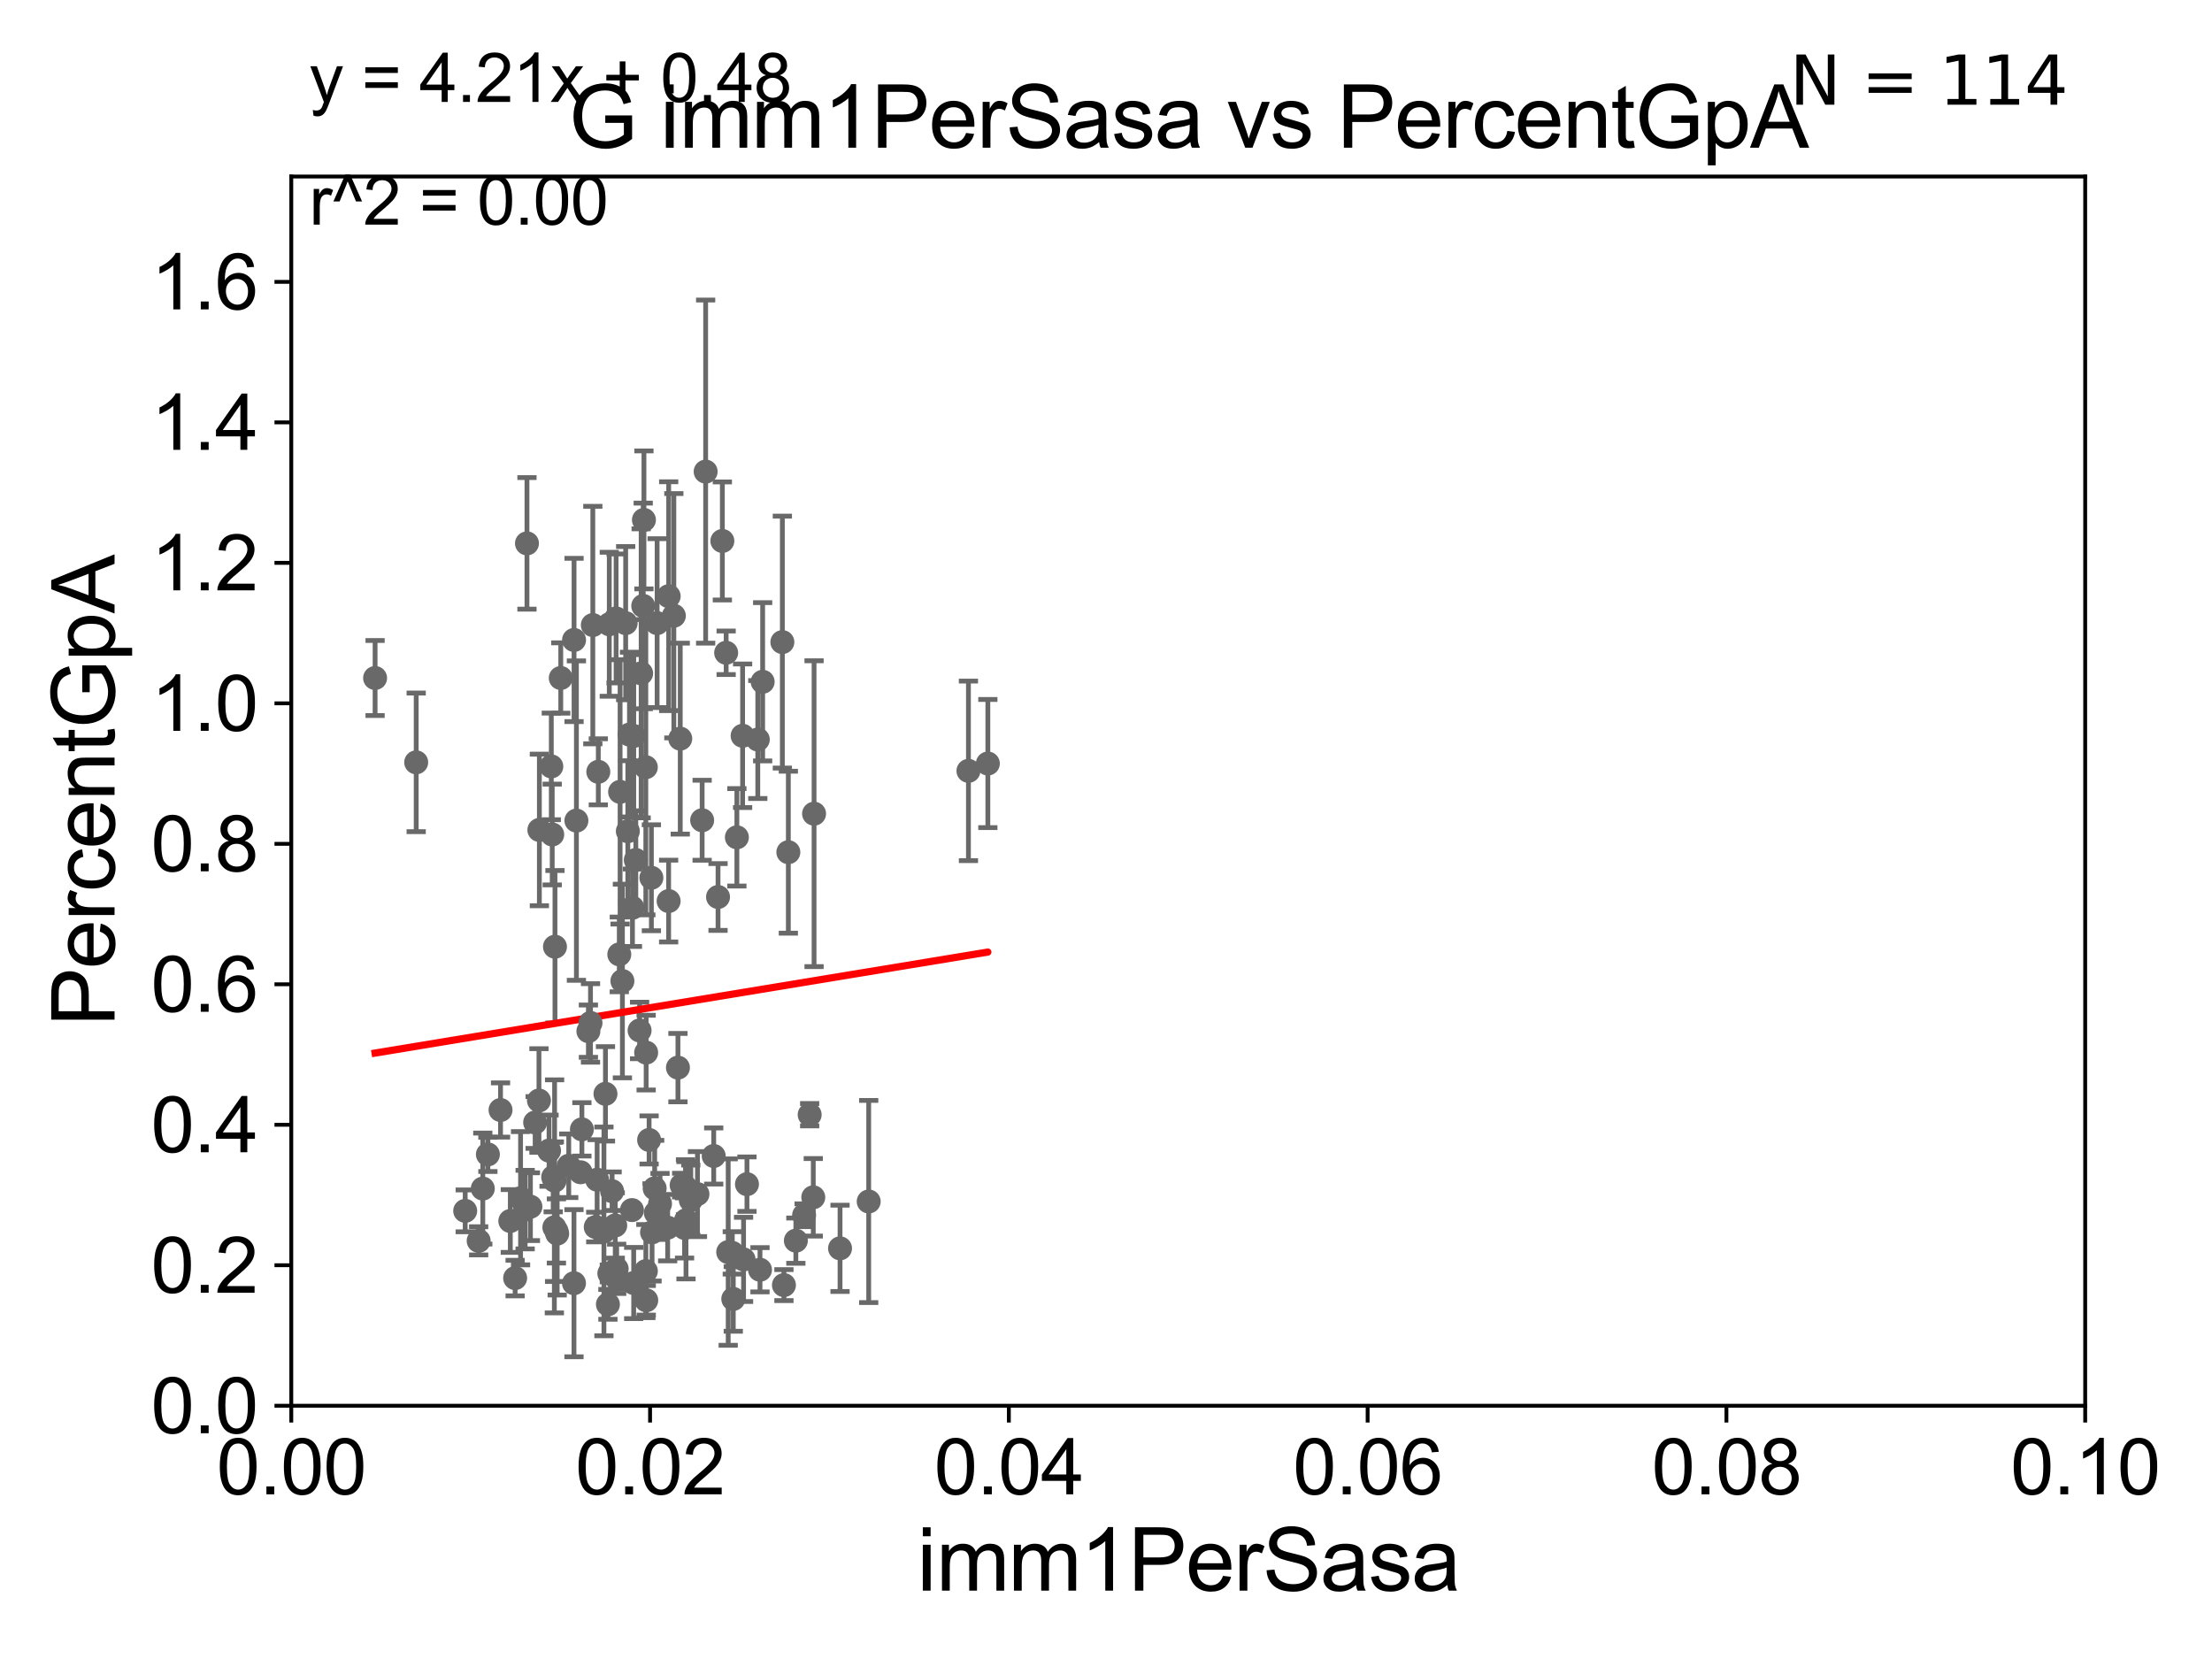 <?xml version="1.0" encoding="utf-8" standalone="no"?>
<!DOCTYPE svg PUBLIC "-//W3C//DTD SVG 1.1//EN"
  "http://www.w3.org/Graphics/SVG/1.1/DTD/svg11.dtd">
<svg xmlns:xlink="http://www.w3.org/1999/xlink" width="460.8pt" height="345.6pt" viewBox="0 0 460.8 345.6" xmlns="http://www.w3.org/2000/svg" version="1.1">
 <defs>
  <style type="text/css">*{stroke-linejoin: round; stroke-linecap: butt}</style>
 </defs>
 <g id="figure_1">
  <g id="patch_1">
   <path d="M 0 345.6 
L 460.8 345.6 
L 460.8 0 
L 0 0 
z
" style="fill: #ffffff"/>
  </g>
  <g id="axes_1">
   <g id="patch_2">
    <path d="M 60.68 292.84 
L 434.385 292.84 
L 434.385 36.775 
L 60.68 36.775 
z
" style="fill: #ffffff"/>
   </g>
   <g id="PathCollection_1">
    <defs>
     <path id="mc6134052f8" d="M 0 1.118 
C 0.297 1.118 0.581 1 0.791 0.791 
C 1 0.581 1.118 0.297 1.118 0 
C 1.118 -0.297 1 -0.581 0.791 -0.791 
C 0.581 -1 0.297 -1.118 0 -1.118 
C -0.297 -1.118 -0.581 -1 -0.791 -0.791 
C -1 -0.581 -1.118 -0.297 -1.118 0 
C -1.118 0.297 -1 0.581 -0.791 0.791 
C -0.581 1 -0.297 1.118 0 1.118 
z
" style="stroke: #696969"/>
    </defs>
    <g clip-path="url(#pe222a18efb)">
     <use xlink:href="#mc6134052f8" x="78.139" y="141.24" style="fill: #696969; stroke: #696969"/>
     <use xlink:href="#mc6134052f8" x="115.914" y="256.432" style="fill: #696969; stroke: #696969"/>
     <use xlink:href="#mc6134052f8" x="106.308" y="254.355" style="fill: #696969; stroke: #696969"/>
     <use xlink:href="#mc6134052f8" x="126.642" y="271.722" style="fill: #696969; stroke: #696969"/>
     <use xlink:href="#mc6134052f8" x="137.498" y="250.776" style="fill: #696969; stroke: #696969"/>
     <use xlink:href="#mc6134052f8" x="128.57" y="266.393" style="fill: #696969; stroke: #696969"/>
     <use xlink:href="#mc6134052f8" x="163.307" y="267.707" style="fill: #696969; stroke: #696969"/>
     <use xlink:href="#mc6134052f8" x="128.464" y="264.321" style="fill: #696969; stroke: #696969"/>
     <use xlink:href="#mc6134052f8" x="126.128" y="227.866" style="fill: #696969; stroke: #696969"/>
     <use xlink:href="#mc6134052f8" x="148.68" y="240.815" style="fill: #696969; stroke: #696969"/>
     <use xlink:href="#mc6134052f8" x="143.904" y="250.009" style="fill: #696969; stroke: #696969"/>
     <use xlink:href="#mc6134052f8" x="169.585" y="169.507" style="fill: #696969; stroke: #696969"/>
     <use xlink:href="#mc6134052f8" x="125.811" y="256.522" style="fill: #696969; stroke: #696969"/>
     <use xlink:href="#mc6134052f8" x="154.897" y="262.358" style="fill: #696969; stroke: #696969"/>
     <use xlink:href="#mc6134052f8" x="136.621" y="252.65" style="fill: #696969; stroke: #696969"/>
     <use xlink:href="#mc6134052f8" x="151.697" y="260.834" style="fill: #696969; stroke: #696969"/>
     <use xlink:href="#mc6134052f8" x="100.575" y="247.602" style="fill: #696969; stroke: #696969"/>
     <use xlink:href="#mc6134052f8" x="108.443" y="249.613" style="fill: #696969; stroke: #696969"/>
     <use xlink:href="#mc6134052f8" x="110.496" y="251.376" style="fill: #696969; stroke: #696969"/>
     <use xlink:href="#mc6134052f8" x="109.399" y="251.983" style="fill: #696969; stroke: #696969"/>
     <use xlink:href="#mc6134052f8" x="124.394" y="245.754" style="fill: #696969; stroke: #696969"/>
     <use xlink:href="#mc6134052f8" x="124.638" y="160.782" style="fill: #696969; stroke: #696969"/>
     <use xlink:href="#mc6134052f8" x="145.295" y="248.751" style="fill: #696969; stroke: #696969"/>
     <use xlink:href="#mc6134052f8" x="205.788" y="159.059" style="fill: #696969; stroke: #696969"/>
     <use xlink:href="#mc6134052f8" x="131.646" y="252.081" style="fill: #696969; stroke: #696969"/>
     <use xlink:href="#mc6134052f8" x="116.072" y="256.984" style="fill: #696969; stroke: #696969"/>
     <use xlink:href="#mc6134052f8" x="124.103" y="255.615" style="fill: #696969; stroke: #696969"/>
     <use xlink:href="#mc6134052f8" x="114.845" y="159.655" style="fill: #696969; stroke: #696969"/>
     <use xlink:href="#mc6134052f8" x="152.548" y="261.002" style="fill: #696969; stroke: #696969"/>
     <use xlink:href="#mc6134052f8" x="149.58" y="186.859" style="fill: #696969; stroke: #696969"/>
     <use xlink:href="#mc6134052f8" x="111.481" y="233.836" style="fill: #696969; stroke: #696969"/>
     <use xlink:href="#mc6134052f8" x="96.909" y="252.243" style="fill: #696969; stroke: #696969"/>
     <use xlink:href="#mc6134052f8" x="107.312" y="266.248" style="fill: #696969; stroke: #696969"/>
     <use xlink:href="#mc6134052f8" x="129.659" y="204.363" style="fill: #696969; stroke: #696969"/>
     <use xlink:href="#mc6134052f8" x="120.077" y="170.946" style="fill: #696969; stroke: #696969"/>
     <use xlink:href="#mc6134052f8" x="126.937" y="265.277" style="fill: #696969; stroke: #696969"/>
     <use xlink:href="#mc6134052f8" x="152.755" y="270.59" style="fill: #696969; stroke: #696969"/>
     <use xlink:href="#mc6134052f8" x="120.944" y="244.202" style="fill: #696969; stroke: #696969"/>
     <use xlink:href="#mc6134052f8" x="112.36" y="172.893" style="fill: #696969; stroke: #696969"/>
     <use xlink:href="#mc6134052f8" x="158.321" y="264.513" style="fill: #696969; stroke: #696969"/>
     <use xlink:href="#mc6134052f8" x="119.586" y="133.316" style="fill: #696969; stroke: #696969"/>
     <use xlink:href="#mc6134052f8" x="132.008" y="267.277" style="fill: #696969; stroke: #696969"/>
     <use xlink:href="#mc6134052f8" x="131.131" y="153.029" style="fill: #696969; stroke: #696969"/>
     <use xlink:href="#mc6134052f8" x="139.087" y="255.743" style="fill: #696969; stroke: #696969"/>
     <use xlink:href="#mc6134052f8" x="141.229" y="222.406" style="fill: #696969; stroke: #696969"/>
     <use xlink:href="#mc6134052f8" x="135.833" y="256.723" style="fill: #696969; stroke: #696969"/>
     <use xlink:href="#mc6134052f8" x="135.22" y="237.474" style="fill: #696969; stroke: #696969"/>
     <use xlink:href="#mc6134052f8" x="155.606" y="246.685" style="fill: #696969; stroke: #696969"/>
     <use xlink:href="#mc6134052f8" x="136.379" y="247.556" style="fill: #696969; stroke: #696969"/>
     <use xlink:href="#mc6134052f8" x="141.998" y="246.885" style="fill: #696969; stroke: #696969"/>
     <use xlink:href="#mc6134052f8" x="168.668" y="232.212" style="fill: #696969; stroke: #696969"/>
     <use xlink:href="#mc6134052f8" x="132.452" y="179.153" style="fill: #696969; stroke: #696969"/>
     <use xlink:href="#mc6134052f8" x="139.288" y="187.708" style="fill: #696969; stroke: #696969"/>
     <use xlink:href="#mc6134052f8" x="121.22" y="235.267" style="fill: #696969; stroke: #696969"/>
     <use xlink:href="#mc6134052f8" x="115.482" y="255.685" style="fill: #696969; stroke: #696969"/>
     <use xlink:href="#mc6134052f8" x="167.51" y="253.157" style="fill: #696969; stroke: #696969"/>
     <use xlink:href="#mc6134052f8" x="142.906" y="254.207" style="fill: #696969; stroke: #696969"/>
     <use xlink:href="#mc6134052f8" x="134.605" y="219.277" style="fill: #696969; stroke: #696969"/>
     <use xlink:href="#mc6134052f8" x="180.967" y="250.292" style="fill: #696969; stroke: #696969"/>
     <use xlink:href="#mc6134052f8" x="153.505" y="174.428" style="fill: #696969; stroke: #696969"/>
     <use xlink:href="#mc6134052f8" x="134.545" y="264.792" style="fill: #696969; stroke: #696969"/>
     <use xlink:href="#mc6134052f8" x="115.612" y="197.218" style="fill: #696969; stroke: #696969"/>
     <use xlink:href="#mc6134052f8" x="142.605" y="255.803" style="fill: #696969; stroke: #696969"/>
     <use xlink:href="#mc6134052f8" x="129.011" y="198.817" style="fill: #696969; stroke: #696969"/>
     <use xlink:href="#mc6134052f8" x="127.513" y="248.15" style="fill: #696969; stroke: #696969"/>
     <use xlink:href="#mc6134052f8" x="141.709" y="153.873" style="fill: #696969; stroke: #696969"/>
     <use xlink:href="#mc6134052f8" x="119.57" y="267.317" style="fill: #696969; stroke: #696969"/>
     <use xlink:href="#mc6134052f8" x="128.166" y="255.283" style="fill: #696969; stroke: #696969"/>
     <use xlink:href="#mc6134052f8" x="174.996" y="260.054" style="fill: #696969; stroke: #696969"/>
     <use xlink:href="#mc6134052f8" x="112.274" y="229.259" style="fill: #696969; stroke: #696969"/>
     <use xlink:href="#mc6134052f8" x="118.48" y="242.849" style="fill: #696969; stroke: #696969"/>
     <use xlink:href="#mc6134052f8" x="115.238" y="245.21" style="fill: #696969; stroke: #696969"/>
     <use xlink:href="#mc6134052f8" x="135.695" y="182.855" style="fill: #696969; stroke: #696969"/>
     <use xlink:href="#mc6134052f8" x="169.421" y="249.421" style="fill: #696969; stroke: #696969"/>
     <use xlink:href="#mc6134052f8" x="157.862" y="154.059" style="fill: #696969; stroke: #696969"/>
     <use xlink:href="#mc6134052f8" x="134.537" y="159.824" style="fill: #696969; stroke: #696969"/>
     <use xlink:href="#mc6134052f8" x="134.144" y="108.307" style="fill: #696969; stroke: #696969"/>
     <use xlink:href="#mc6134052f8" x="86.7" y="158.81" style="fill: #696969; stroke: #696969"/>
     <use xlink:href="#mc6134052f8" x="116.817" y="141.241" style="fill: #696969; stroke: #696969"/>
     <use xlink:href="#mc6134052f8" x="162.98" y="133.761" style="fill: #696969; stroke: #696969"/>
     <use xlink:href="#mc6134052f8" x="126.925" y="130.045" style="fill: #696969; stroke: #696969"/>
     <use xlink:href="#mc6134052f8" x="151.271" y="135.984" style="fill: #696969; stroke: #696969"/>
     <use xlink:href="#mc6134052f8" x="109.776" y="113.195" style="fill: #696969; stroke: #696969"/>
     <use xlink:href="#mc6134052f8" x="154.699" y="153.276" style="fill: #696969; stroke: #696969"/>
     <use xlink:href="#mc6134052f8" x="164.226" y="177.53" style="fill: #696969; stroke: #696969"/>
     <use xlink:href="#mc6134052f8" x="165.791" y="258.452" style="fill: #696969; stroke: #696969"/>
     <use xlink:href="#mc6134052f8" x="122.574" y="214.811" style="fill: #696969; stroke: #696969"/>
     <use xlink:href="#mc6134052f8" x="150.48" y="112.694" style="fill: #696969; stroke: #696969"/>
     <use xlink:href="#mc6134052f8" x="99.715" y="258.487" style="fill: #696969; stroke: #696969"/>
     <use xlink:href="#mc6134052f8" x="133.238" y="214.664" style="fill: #696969; stroke: #696969"/>
     <use xlink:href="#mc6134052f8" x="123.012" y="213.098" style="fill: #696969; stroke: #696969"/>
     <use xlink:href="#mc6134052f8" x="115.037" y="173.84" style="fill: #696969; stroke: #696969"/>
     <use xlink:href="#mc6134052f8" x="114.377" y="239.704" style="fill: #696969; stroke: #696969"/>
     <use xlink:href="#mc6134052f8" x="147" y="98.244" style="fill: #696969; stroke: #696969"/>
     <use xlink:href="#mc6134052f8" x="131.753" y="189.101" style="fill: #696969; stroke: #696969"/>
     <use xlink:href="#mc6134052f8" x="132.019" y="153.321" style="fill: #696969; stroke: #696969"/>
     <use xlink:href="#mc6134052f8" x="142.803" y="247.319" style="fill: #696969; stroke: #696969"/>
     <use xlink:href="#mc6134052f8" x="130.338" y="129.815" style="fill: #696969; stroke: #696969"/>
     <use xlink:href="#mc6134052f8" x="133.563" y="140.27" style="fill: #696969; stroke: #696969"/>
     <use xlink:href="#mc6134052f8" x="128.345" y="128.83" style="fill: #696969; stroke: #696969"/>
     <use xlink:href="#mc6134052f8" x="123.496" y="130.211" style="fill: #696969; stroke: #696969"/>
     <use xlink:href="#mc6134052f8" x="133.996" y="126.225" style="fill: #696969; stroke: #696969"/>
     <use xlink:href="#mc6134052f8" x="134.626" y="270.872" style="fill: #696969; stroke: #696969"/>
     <use xlink:href="#mc6134052f8" x="201.743" y="160.586" style="fill: #696969; stroke: #696969"/>
     <use xlink:href="#mc6134052f8" x="136.89" y="129.809" style="fill: #696969; stroke: #696969"/>
     <use xlink:href="#mc6134052f8" x="158.875" y="142.026" style="fill: #696969; stroke: #696969"/>
     <use xlink:href="#mc6134052f8" x="139.3" y="124.199" style="fill: #696969; stroke: #696969"/>
     <use xlink:href="#mc6134052f8" x="129.178" y="164.96" style="fill: #696969; stroke: #696969"/>
     <use xlink:href="#mc6134052f8" x="146.27" y="170.873" style="fill: #696969; stroke: #696969"/>
     <use xlink:href="#mc6134052f8" x="115.532" y="245.953" style="fill: #696969; stroke: #696969"/>
     <use xlink:href="#mc6134052f8" x="130.789" y="173.16" style="fill: #696969; stroke: #696969"/>
     <use xlink:href="#mc6134052f8" x="140.375" y="128.271" style="fill: #696969; stroke: #696969"/>
     <use xlink:href="#mc6134052f8" x="101.638" y="240.484" style="fill: #696969; stroke: #696969"/>
     <use xlink:href="#mc6134052f8" x="104.27" y="231.234" style="fill: #696969; stroke: #696969"/>
    </g>
   </g>
   <g id="matplotlib.axis_1">
    <g id="xtick_1">
     <g id="line2d_1">
      <defs>
       <path id="mc3f6923a0a" d="M 0 0 
L 0 3.5 
" style="stroke: #000000; stroke-width: 0.8"/>
      </defs>
      <g>
       <use xlink:href="#mc3f6923a0a" x="60.68" y="292.84" style="stroke: #000000; stroke-width: 0.8"/>
      </g>
     </g>
     <g id="text_1">
      <!-- 0.00 -->
      <g transform="translate(45.111 311.293)scale(0.16 -0.16)">
       <defs>
        <path id="ArialMT-30" d="M 266 2259 
Q 266 3072 433 3567 
Q 600 4063 929 4331 
Q 1259 4600 1759 4600 
Q 2128 4600 2406 4451 
Q 2684 4303 2865 4023 
Q 3047 3744 3150 3342 
Q 3253 2941 3253 2259 
Q 3253 1453 3087 958 
Q 2922 463 2592 192 
Q 2263 -78 1759 -78 
Q 1097 -78 719 397 
Q 266 969 266 2259 
z
M 844 2259 
Q 844 1131 1108 757 
Q 1372 384 1759 384 
Q 2147 384 2411 759 
Q 2675 1134 2675 2259 
Q 2675 3391 2411 3762 
Q 2147 4134 1753 4134 
Q 1366 4134 1134 3806 
Q 844 3388 844 2259 
z
" transform="scale(0.016)"/>
        <path id="ArialMT-2e" d="M 581 0 
L 581 641 
L 1222 641 
L 1222 0 
L 581 0 
z
" transform="scale(0.016)"/>
       </defs>
       <use xlink:href="#ArialMT-30"/>
       <use xlink:href="#ArialMT-2e" x="55.615"/>
       <use xlink:href="#ArialMT-30" x="83.398"/>
       <use xlink:href="#ArialMT-30" x="139.014"/>
      </g>
     </g>
    </g>
    <g id="xtick_2">
     <g id="line2d_2">
      <g>
       <use xlink:href="#mc3f6923a0a" x="135.421" y="292.84" style="stroke: #000000; stroke-width: 0.8"/>
      </g>
     </g>
     <g id="text_2">
      <!-- 0.02 -->
      <g transform="translate(119.852 311.293)scale(0.16 -0.16)">
       <defs>
        <path id="ArialMT-32" d="M 3222 541 
L 3222 0 
L 194 0 
Q 188 203 259 391 
Q 375 700 629 1000 
Q 884 1300 1366 1694 
Q 2113 2306 2375 2664 
Q 2638 3022 2638 3341 
Q 2638 3675 2398 3904 
Q 2159 4134 1775 4134 
Q 1369 4134 1125 3890 
Q 881 3647 878 3216 
L 300 3275 
Q 359 3922 746 4261 
Q 1134 4600 1788 4600 
Q 2447 4600 2831 4234 
Q 3216 3869 3216 3328 
Q 3216 3053 3103 2787 
Q 2991 2522 2730 2228 
Q 2469 1934 1863 1422 
Q 1356 997 1212 845 
Q 1069 694 975 541 
L 3222 541 
z
" transform="scale(0.016)"/>
       </defs>
       <use xlink:href="#ArialMT-30"/>
       <use xlink:href="#ArialMT-2e" x="55.615"/>
       <use xlink:href="#ArialMT-30" x="83.398"/>
       <use xlink:href="#ArialMT-32" x="139.014"/>
      </g>
     </g>
    </g>
    <g id="xtick_3">
     <g id="line2d_3">
      <g>
       <use xlink:href="#mc3f6923a0a" x="210.162" y="292.84" style="stroke: #000000; stroke-width: 0.8"/>
      </g>
     </g>
     <g id="text_3">
      <!-- 0.04 -->
      <g transform="translate(194.593 311.293)scale(0.16 -0.16)">
       <defs>
        <path id="ArialMT-34" d="M 2069 0 
L 2069 1097 
L 81 1097 
L 81 1613 
L 2172 4581 
L 2631 4581 
L 2631 1613 
L 3250 1613 
L 3250 1097 
L 2631 1097 
L 2631 0 
L 2069 0 
z
M 2069 1613 
L 2069 3678 
L 634 1613 
L 2069 1613 
z
" transform="scale(0.016)"/>
       </defs>
       <use xlink:href="#ArialMT-30"/>
       <use xlink:href="#ArialMT-2e" x="55.615"/>
       <use xlink:href="#ArialMT-30" x="83.398"/>
       <use xlink:href="#ArialMT-34" x="139.014"/>
      </g>
     </g>
    </g>
    <g id="xtick_4">
     <g id="line2d_4">
      <g>
       <use xlink:href="#mc3f6923a0a" x="284.903" y="292.84" style="stroke: #000000; stroke-width: 0.8"/>
      </g>
     </g>
     <g id="text_4">
      <!-- 0.06 -->
      <g transform="translate(269.334 311.293)scale(0.16 -0.16)">
       <defs>
        <path id="ArialMT-36" d="M 3184 3459 
L 2625 3416 
Q 2550 3747 2413 3897 
Q 2184 4138 1850 4138 
Q 1581 4138 1378 3988 
Q 1113 3794 959 3422 
Q 806 3050 800 2363 
Q 1003 2672 1297 2822 
Q 1591 2972 1913 2972 
Q 2475 2972 2870 2558 
Q 3266 2144 3266 1488 
Q 3266 1056 3080 686 
Q 2894 316 2569 119 
Q 2244 -78 1831 -78 
Q 1128 -78 684 439 
Q 241 956 241 2144 
Q 241 3472 731 4075 
Q 1159 4600 1884 4600 
Q 2425 4600 2770 4297 
Q 3116 3994 3184 3459 
z
M 888 1484 
Q 888 1194 1011 928 
Q 1134 663 1356 523 
Q 1578 384 1822 384 
Q 2178 384 2434 671 
Q 2691 959 2691 1453 
Q 2691 1928 2437 2201 
Q 2184 2475 1800 2475 
Q 1419 2475 1153 2201 
Q 888 1928 888 1484 
z
" transform="scale(0.016)"/>
       </defs>
       <use xlink:href="#ArialMT-30"/>
       <use xlink:href="#ArialMT-2e" x="55.615"/>
       <use xlink:href="#ArialMT-30" x="83.398"/>
       <use xlink:href="#ArialMT-36" x="139.014"/>
      </g>
     </g>
    </g>
    <g id="xtick_5">
     <g id="line2d_5">
      <g>
       <use xlink:href="#mc3f6923a0a" x="359.644" y="292.84" style="stroke: #000000; stroke-width: 0.8"/>
      </g>
     </g>
     <g id="text_5">
      <!-- 0.08 -->
      <g transform="translate(344.075 311.293)scale(0.16 -0.16)">
       <defs>
        <path id="ArialMT-38" d="M 1131 2484 
Q 781 2613 612 2850 
Q 444 3088 444 3419 
Q 444 3919 803 4259 
Q 1163 4600 1759 4600 
Q 2359 4600 2725 4251 
Q 3091 3903 3091 3403 
Q 3091 3084 2923 2848 
Q 2756 2613 2416 2484 
Q 2838 2347 3058 2040 
Q 3278 1734 3278 1309 
Q 3278 722 2862 322 
Q 2447 -78 1769 -78 
Q 1091 -78 675 323 
Q 259 725 259 1325 
Q 259 1772 486 2073 
Q 713 2375 1131 2484 
z
M 1019 3438 
Q 1019 3113 1228 2906 
Q 1438 2700 1772 2700 
Q 2097 2700 2305 2904 
Q 2513 3109 2513 3406 
Q 2513 3716 2298 3927 
Q 2084 4138 1766 4138 
Q 1444 4138 1231 3931 
Q 1019 3725 1019 3438 
z
M 838 1322 
Q 838 1081 952 856 
Q 1066 631 1291 507 
Q 1516 384 1775 384 
Q 2178 384 2440 643 
Q 2703 903 2703 1303 
Q 2703 1709 2433 1975 
Q 2163 2241 1756 2241 
Q 1359 2241 1098 1978 
Q 838 1716 838 1322 
z
" transform="scale(0.016)"/>
       </defs>
       <use xlink:href="#ArialMT-30"/>
       <use xlink:href="#ArialMT-2e" x="55.615"/>
       <use xlink:href="#ArialMT-30" x="83.398"/>
       <use xlink:href="#ArialMT-38" x="139.014"/>
      </g>
     </g>
    </g>
    <g id="xtick_6">
     <g id="line2d_6">
      <g>
       <use xlink:href="#mc3f6923a0a" x="434.385" y="292.84" style="stroke: #000000; stroke-width: 0.8"/>
      </g>
     </g>
     <g id="text_6">
      <!-- 0.10 -->
      <g transform="translate(418.816 311.293)scale(0.16 -0.16)">
       <defs>
        <path id="ArialMT-31" d="M 2384 0 
L 1822 0 
L 1822 3584 
Q 1619 3391 1289 3197 
Q 959 3003 697 2906 
L 697 3450 
Q 1169 3672 1522 3987 
Q 1875 4303 2022 4600 
L 2384 4600 
L 2384 0 
z
" transform="scale(0.016)"/>
       </defs>
       <use xlink:href="#ArialMT-30"/>
       <use xlink:href="#ArialMT-2e" x="55.615"/>
       <use xlink:href="#ArialMT-31" x="83.398"/>
       <use xlink:href="#ArialMT-30" x="139.014"/>
      </g>
     </g>
    </g>
    <g id="text_7">
     <!-- imm1PerSasa -->
     <g transform="translate(191.017 331.357)scale(0.18 -0.18)">
      <defs>
       <path id="ArialMT-69" d="M 425 3934 
L 425 4581 
L 988 4581 
L 988 3934 
L 425 3934 
z
M 425 0 
L 425 3319 
L 988 3319 
L 988 0 
L 425 0 
z
" transform="scale(0.016)"/>
       <path id="ArialMT-6d" d="M 422 0 
L 422 3319 
L 925 3319 
L 925 2853 
Q 1081 3097 1340 3245 
Q 1600 3394 1931 3394 
Q 2300 3394 2536 3241 
Q 2772 3088 2869 2813 
Q 3263 3394 3894 3394 
Q 4388 3394 4653 3120 
Q 4919 2847 4919 2278 
L 4919 0 
L 4359 0 
L 4359 2091 
Q 4359 2428 4304 2576 
Q 4250 2725 4106 2815 
Q 3963 2906 3769 2906 
Q 3419 2906 3187 2673 
Q 2956 2441 2956 1928 
L 2956 0 
L 2394 0 
L 2394 2156 
Q 2394 2531 2256 2718 
Q 2119 2906 1806 2906 
Q 1569 2906 1367 2781 
Q 1166 2656 1075 2415 
Q 984 2175 984 1722 
L 984 0 
L 422 0 
z
" transform="scale(0.016)"/>
       <path id="ArialMT-50" d="M 494 0 
L 494 4581 
L 2222 4581 
Q 2678 4581 2919 4538 
Q 3256 4481 3484 4323 
Q 3713 4166 3852 3881 
Q 3991 3597 3991 3256 
Q 3991 2672 3619 2267 
Q 3247 1863 2275 1863 
L 1100 1863 
L 1100 0 
L 494 0 
z
M 1100 2403 
L 2284 2403 
Q 2872 2403 3119 2622 
Q 3366 2841 3366 3238 
Q 3366 3525 3220 3729 
Q 3075 3934 2838 4000 
Q 2684 4041 2272 4041 
L 1100 4041 
L 1100 2403 
z
" transform="scale(0.016)"/>
       <path id="ArialMT-65" d="M 2694 1069 
L 3275 997 
Q 3138 488 2766 206 
Q 2394 -75 1816 -75 
Q 1088 -75 661 373 
Q 234 822 234 1631 
Q 234 2469 665 2931 
Q 1097 3394 1784 3394 
Q 2450 3394 2872 2941 
Q 3294 2488 3294 1666 
Q 3294 1616 3291 1516 
L 816 1516 
Q 847 969 1125 678 
Q 1403 388 1819 388 
Q 2128 388 2347 550 
Q 2566 713 2694 1069 
z
M 847 1978 
L 2700 1978 
Q 2663 2397 2488 2606 
Q 2219 2931 1791 2931 
Q 1403 2931 1139 2672 
Q 875 2413 847 1978 
z
" transform="scale(0.016)"/>
       <path id="ArialMT-72" d="M 416 0 
L 416 3319 
L 922 3319 
L 922 2816 
Q 1116 3169 1280 3281 
Q 1444 3394 1641 3394 
Q 1925 3394 2219 3213 
L 2025 2691 
Q 1819 2813 1613 2813 
Q 1428 2813 1281 2702 
Q 1134 2591 1072 2394 
Q 978 2094 978 1738 
L 978 0 
L 416 0 
z
" transform="scale(0.016)"/>
       <path id="ArialMT-53" d="M 288 1472 
L 859 1522 
Q 900 1178 1048 958 
Q 1197 738 1509 602 
Q 1822 466 2213 466 
Q 2559 466 2825 569 
Q 3091 672 3220 851 
Q 3350 1031 3350 1244 
Q 3350 1459 3225 1620 
Q 3100 1781 2813 1891 
Q 2628 1963 1997 2114 
Q 1366 2266 1113 2400 
Q 784 2572 623 2826 
Q 463 3081 463 3397 
Q 463 3744 659 4045 
Q 856 4347 1234 4503 
Q 1613 4659 2075 4659 
Q 2584 4659 2973 4495 
Q 3363 4331 3572 4012 
Q 3781 3694 3797 3291 
L 3216 3247 
Q 3169 3681 2898 3903 
Q 2628 4125 2100 4125 
Q 1550 4125 1298 3923 
Q 1047 3722 1047 3438 
Q 1047 3191 1225 3031 
Q 1400 2872 2139 2705 
Q 2878 2538 3153 2413 
Q 3553 2228 3743 1945 
Q 3934 1663 3934 1294 
Q 3934 928 3725 604 
Q 3516 281 3123 101 
Q 2731 -78 2241 -78 
Q 1619 -78 1198 103 
Q 778 284 539 648 
Q 300 1013 288 1472 
z
" transform="scale(0.016)"/>
       <path id="ArialMT-61" d="M 2588 409 
Q 2275 144 1986 34 
Q 1697 -75 1366 -75 
Q 819 -75 525 192 
Q 231 459 231 875 
Q 231 1119 342 1320 
Q 453 1522 633 1644 
Q 813 1766 1038 1828 
Q 1203 1872 1538 1913 
Q 2219 1994 2541 2106 
Q 2544 2222 2544 2253 
Q 2544 2597 2384 2738 
Q 2169 2928 1744 2928 
Q 1347 2928 1158 2789 
Q 969 2650 878 2297 
L 328 2372 
Q 403 2725 575 2942 
Q 747 3159 1072 3276 
Q 1397 3394 1825 3394 
Q 2250 3394 2515 3294 
Q 2781 3194 2906 3042 
Q 3031 2891 3081 2659 
Q 3109 2516 3109 2141 
L 3109 1391 
Q 3109 606 3145 398 
Q 3181 191 3288 0 
L 2700 0 
Q 2613 175 2588 409 
z
M 2541 1666 
Q 2234 1541 1622 1453 
Q 1275 1403 1131 1340 
Q 988 1278 909 1158 
Q 831 1038 831 891 
Q 831 666 1001 516 
Q 1172 366 1500 366 
Q 1825 366 2078 508 
Q 2331 650 2450 897 
Q 2541 1088 2541 1459 
L 2541 1666 
z
" transform="scale(0.016)"/>
       <path id="ArialMT-73" d="M 197 991 
L 753 1078 
Q 800 744 1014 566 
Q 1228 388 1613 388 
Q 2000 388 2187 545 
Q 2375 703 2375 916 
Q 2375 1106 2209 1216 
Q 2094 1291 1634 1406 
Q 1016 1563 777 1677 
Q 538 1791 414 1992 
Q 291 2194 291 2438 
Q 291 2659 392 2848 
Q 494 3038 669 3163 
Q 800 3259 1026 3326 
Q 1253 3394 1513 3394 
Q 1903 3394 2198 3281 
Q 2494 3169 2634 2976 
Q 2775 2784 2828 2463 
L 2278 2388 
Q 2241 2644 2061 2787 
Q 1881 2931 1553 2931 
Q 1166 2931 1000 2803 
Q 834 2675 834 2503 
Q 834 2394 903 2306 
Q 972 2216 1119 2156 
Q 1203 2125 1616 2013 
Q 2213 1853 2448 1751 
Q 2684 1650 2818 1456 
Q 2953 1263 2953 975 
Q 2953 694 2789 445 
Q 2625 197 2315 61 
Q 2006 -75 1616 -75 
Q 969 -75 630 194 
Q 291 463 197 991 
z
" transform="scale(0.016)"/>
      </defs>
      <use xlink:href="#ArialMT-69"/>
      <use xlink:href="#ArialMT-6d" x="22.217"/>
      <use xlink:href="#ArialMT-6d" x="105.518"/>
      <use xlink:href="#ArialMT-31" x="188.818"/>
      <use xlink:href="#ArialMT-50" x="244.434"/>
      <use xlink:href="#ArialMT-65" x="311.133"/>
      <use xlink:href="#ArialMT-72" x="366.748"/>
      <use xlink:href="#ArialMT-53" x="400.049"/>
      <use xlink:href="#ArialMT-61" x="466.748"/>
      <use xlink:href="#ArialMT-73" x="522.363"/>
      <use xlink:href="#ArialMT-61" x="572.363"/>
     </g>
    </g>
   </g>
   <g id="matplotlib.axis_2">
    <g id="ytick_1">
     <g id="line2d_7">
      <defs>
       <path id="md0b1452164" d="M 0 0 
L -3.5 0 
" style="stroke: #000000; stroke-width: 0.8"/>
      </defs>
      <g>
       <use xlink:href="#md0b1452164" x="60.68" y="292.84" style="stroke: #000000; stroke-width: 0.8"/>
      </g>
     </g>
     <g id="text_8">
      <!-- 0.0 -->
      <g transform="translate(31.44 298.566)scale(0.16 -0.16)">
       <use xlink:href="#ArialMT-30"/>
       <use xlink:href="#ArialMT-2e" x="55.615"/>
       <use xlink:href="#ArialMT-30" x="83.398"/>
      </g>
     </g>
    </g>
    <g id="ytick_2">
     <g id="line2d_8">
      <g>
       <use xlink:href="#md0b1452164" x="60.68" y="263.575" style="stroke: #000000; stroke-width: 0.8"/>
      </g>
     </g>
     <g id="text_9">
      <!-- 0.2 -->
      <g transform="translate(31.44 269.302)scale(0.16 -0.16)">
       <use xlink:href="#ArialMT-30"/>
       <use xlink:href="#ArialMT-2e" x="55.615"/>
       <use xlink:href="#ArialMT-32" x="83.398"/>
      </g>
     </g>
    </g>
    <g id="ytick_3">
     <g id="line2d_9">
      <g>
       <use xlink:href="#md0b1452164" x="60.68" y="234.311" style="stroke: #000000; stroke-width: 0.8"/>
      </g>
     </g>
     <g id="text_10">
      <!-- 0.4 -->
      <g transform="translate(31.44 240.037)scale(0.16 -0.16)">
       <use xlink:href="#ArialMT-30"/>
       <use xlink:href="#ArialMT-2e" x="55.615"/>
       <use xlink:href="#ArialMT-34" x="83.398"/>
      </g>
     </g>
    </g>
    <g id="ytick_4">
     <g id="line2d_10">
      <g>
       <use xlink:href="#md0b1452164" x="60.68" y="205.046" style="stroke: #000000; stroke-width: 0.8"/>
      </g>
     </g>
     <g id="text_11">
      <!-- 0.6 -->
      <g transform="translate(31.44 210.772)scale(0.16 -0.16)">
       <use xlink:href="#ArialMT-30"/>
       <use xlink:href="#ArialMT-2e" x="55.615"/>
       <use xlink:href="#ArialMT-36" x="83.398"/>
      </g>
     </g>
    </g>
    <g id="ytick_5">
     <g id="line2d_11">
      <g>
       <use xlink:href="#md0b1452164" x="60.68" y="175.782" style="stroke: #000000; stroke-width: 0.8"/>
      </g>
     </g>
     <g id="text_12">
      <!-- 0.8 -->
      <g transform="translate(31.44 181.508)scale(0.16 -0.16)">
       <use xlink:href="#ArialMT-30"/>
       <use xlink:href="#ArialMT-2e" x="55.615"/>
       <use xlink:href="#ArialMT-38" x="83.398"/>
      </g>
     </g>
    </g>
    <g id="ytick_6">
     <g id="line2d_12">
      <g>
       <use xlink:href="#md0b1452164" x="60.68" y="146.517" style="stroke: #000000; stroke-width: 0.8"/>
      </g>
     </g>
     <g id="text_13">
      <!-- 1.0 -->
      <g transform="translate(31.44 152.243)scale(0.16 -0.16)">
       <use xlink:href="#ArialMT-31"/>
       <use xlink:href="#ArialMT-2e" x="55.615"/>
       <use xlink:href="#ArialMT-30" x="83.398"/>
      </g>
     </g>
    </g>
    <g id="ytick_7">
     <g id="line2d_13">
      <g>
       <use xlink:href="#md0b1452164" x="60.68" y="117.252" style="stroke: #000000; stroke-width: 0.8"/>
      </g>
     </g>
     <g id="text_14">
      <!-- 1.2 -->
      <g transform="translate(31.44 122.979)scale(0.16 -0.16)">
       <use xlink:href="#ArialMT-31"/>
       <use xlink:href="#ArialMT-2e" x="55.615"/>
       <use xlink:href="#ArialMT-32" x="83.398"/>
      </g>
     </g>
    </g>
    <g id="ytick_8">
     <g id="line2d_14">
      <g>
       <use xlink:href="#md0b1452164" x="60.68" y="87.988" style="stroke: #000000; stroke-width: 0.8"/>
      </g>
     </g>
     <g id="text_15">
      <!-- 1.4 -->
      <g transform="translate(31.44 93.714)scale(0.16 -0.16)">
       <use xlink:href="#ArialMT-31"/>
       <use xlink:href="#ArialMT-2e" x="55.615"/>
       <use xlink:href="#ArialMT-34" x="83.398"/>
      </g>
     </g>
    </g>
    <g id="ytick_9">
     <g id="line2d_15">
      <g>
       <use xlink:href="#md0b1452164" x="60.68" y="58.723" style="stroke: #000000; stroke-width: 0.8"/>
      </g>
     </g>
     <g id="text_16">
      <!-- 1.6 -->
      <g transform="translate(31.44 64.45)scale(0.16 -0.16)">
       <use xlink:href="#ArialMT-31"/>
       <use xlink:href="#ArialMT-2e" x="55.615"/>
       <use xlink:href="#ArialMT-36" x="83.398"/>
      </g>
     </g>
    </g>
    <g id="text_17">
     <!-- PercentGpA -->
     <g transform="translate(23.863 213.831)rotate(-90)scale(0.18 -0.18)">
      <defs>
       <path id="ArialMT-63" d="M 2588 1216 
L 3141 1144 
Q 3050 572 2676 248 
Q 2303 -75 1759 -75 
Q 1078 -75 664 370 
Q 250 816 250 1647 
Q 250 2184 428 2587 
Q 606 2991 970 3192 
Q 1334 3394 1763 3394 
Q 2303 3394 2647 3120 
Q 2991 2847 3088 2344 
L 2541 2259 
Q 2463 2594 2264 2762 
Q 2066 2931 1784 2931 
Q 1359 2931 1093 2626 
Q 828 2322 828 1663 
Q 828 994 1084 691 
Q 1341 388 1753 388 
Q 2084 388 2306 591 
Q 2528 794 2588 1216 
z
" transform="scale(0.016)"/>
       <path id="ArialMT-6e" d="M 422 0 
L 422 3319 
L 928 3319 
L 928 2847 
Q 1294 3394 1984 3394 
Q 2284 3394 2536 3286 
Q 2788 3178 2913 3003 
Q 3038 2828 3088 2588 
Q 3119 2431 3119 2041 
L 3119 0 
L 2556 0 
L 2556 2019 
Q 2556 2363 2490 2533 
Q 2425 2703 2258 2804 
Q 2091 2906 1866 2906 
Q 1506 2906 1245 2678 
Q 984 2450 984 1813 
L 984 0 
L 422 0 
z
" transform="scale(0.016)"/>
       <path id="ArialMT-74" d="M 1650 503 
L 1731 6 
Q 1494 -44 1306 -44 
Q 1000 -44 831 53 
Q 663 150 594 308 
Q 525 466 525 972 
L 525 2881 
L 113 2881 
L 113 3319 
L 525 3319 
L 525 4141 
L 1084 4478 
L 1084 3319 
L 1650 3319 
L 1650 2881 
L 1084 2881 
L 1084 941 
Q 1084 700 1114 631 
Q 1144 563 1211 522 
Q 1278 481 1403 481 
Q 1497 481 1650 503 
z
" transform="scale(0.016)"/>
       <path id="ArialMT-47" d="M 2638 1797 
L 2638 2334 
L 4578 2338 
L 4578 638 
Q 4131 281 3656 101 
Q 3181 -78 2681 -78 
Q 2006 -78 1454 211 
Q 903 500 622 1047 
Q 341 1594 341 2269 
Q 341 2938 620 3517 
Q 900 4097 1425 4378 
Q 1950 4659 2634 4659 
Q 3131 4659 3532 4498 
Q 3934 4338 4162 4050 
Q 4391 3763 4509 3300 
L 3963 3150 
Q 3859 3500 3706 3700 
Q 3553 3900 3268 4020 
Q 2984 4141 2638 4141 
Q 2222 4141 1919 4014 
Q 1616 3888 1430 3681 
Q 1244 3475 1141 3228 
Q 966 2803 966 2306 
Q 966 1694 1177 1281 
Q 1388 869 1791 669 
Q 2194 469 2647 469 
Q 3041 469 3416 620 
Q 3791 772 3984 944 
L 3984 1797 
L 2638 1797 
z
" transform="scale(0.016)"/>
       <path id="ArialMT-70" d="M 422 -1272 
L 422 3319 
L 934 3319 
L 934 2888 
Q 1116 3141 1344 3267 
Q 1572 3394 1897 3394 
Q 2322 3394 2647 3175 
Q 2972 2956 3137 2557 
Q 3303 2159 3303 1684 
Q 3303 1175 3120 767 
Q 2938 359 2589 142 
Q 2241 -75 1856 -75 
Q 1575 -75 1351 44 
Q 1128 163 984 344 
L 984 -1272 
L 422 -1272 
z
M 931 1641 
Q 931 1000 1190 694 
Q 1450 388 1819 388 
Q 2194 388 2461 705 
Q 2728 1022 2728 1688 
Q 2728 2322 2467 2637 
Q 2206 2953 1844 2953 
Q 1484 2953 1207 2617 
Q 931 2281 931 1641 
z
" transform="scale(0.016)"/>
       <path id="ArialMT-41" d="M -9 0 
L 1750 4581 
L 2403 4581 
L 4278 0 
L 3588 0 
L 3053 1388 
L 1138 1388 
L 634 0 
L -9 0 
z
M 1313 1881 
L 2866 1881 
L 2388 3150 
Q 2169 3728 2063 4100 
Q 1975 3659 1816 3225 
L 1313 1881 
z
" transform="scale(0.016)"/>
      </defs>
      <use xlink:href="#ArialMT-50"/>
      <use xlink:href="#ArialMT-65" x="66.699"/>
      <use xlink:href="#ArialMT-72" x="122.314"/>
      <use xlink:href="#ArialMT-63" x="155.615"/>
      <use xlink:href="#ArialMT-65" x="205.615"/>
      <use xlink:href="#ArialMT-6e" x="261.23"/>
      <use xlink:href="#ArialMT-74" x="316.846"/>
      <use xlink:href="#ArialMT-47" x="344.629"/>
      <use xlink:href="#ArialMT-70" x="422.412"/>
      <use xlink:href="#ArialMT-41" x="478.027"/>
     </g>
    </g>
   </g>
   <g id="LineCollection_1">
    <path d="M 78.139 149.056 
L 78.139 133.425 
" clip-path="url(#pe222a18efb)" style="fill: none; stroke: #696969"/>
    <path d="M 115.914 263.115 
L 115.914 249.749 
" clip-path="url(#pe222a18efb)" style="fill: none; stroke: #696969"/>
    <path d="M 106.308 260.892 
L 106.308 247.818 
" clip-path="url(#pe222a18efb)" style="fill: none; stroke: #696969"/>
    <path d="M 126.642 274.828 
L 126.642 268.615 
" clip-path="url(#pe222a18efb)" style="fill: none; stroke: #696969"/>
    <path d="M 137.498 257.105 
L 137.498 244.446 
" clip-path="url(#pe222a18efb)" style="fill: none; stroke: #696969"/>
    <path d="M 128.57 268.544 
L 128.57 264.241 
" clip-path="url(#pe222a18efb)" style="fill: none; stroke: #696969"/>
    <path d="M 163.307 270.937 
L 163.307 264.478 
" clip-path="url(#pe222a18efb)" style="fill: none; stroke: #696969"/>
    <path d="M 128.464 269.458 
L 128.464 259.183 
" clip-path="url(#pe222a18efb)" style="fill: none; stroke: #696969"/>
    <path d="M 126.128 237.702 
L 126.128 218.03 
" clip-path="url(#pe222a18efb)" style="fill: none; stroke: #696969"/>
    <path d="M 148.68 246.66 
L 148.68 234.97 
" clip-path="url(#pe222a18efb)" style="fill: none; stroke: #696969"/>
    <path d="M 143.904 257.312 
L 143.904 242.705 
" clip-path="url(#pe222a18efb)" style="fill: none; stroke: #696969"/>
    <path d="M 169.585 201.362 
L 169.585 137.652 
" clip-path="url(#pe222a18efb)" style="fill: none; stroke: #696969"/>
    <path d="M 125.811 278.265 
L 125.811 234.779 
" clip-path="url(#pe222a18efb)" style="fill: none; stroke: #696969"/>
    <path d="M 154.897 271.128 
L 154.897 253.587 
" clip-path="url(#pe222a18efb)" style="fill: none; stroke: #696969"/>
    <path d="M 136.621 258.203 
L 136.621 247.098 
" clip-path="url(#pe222a18efb)" style="fill: none; stroke: #696969"/>
    <path d="M 151.697 280.25 
L 151.697 241.418 
" clip-path="url(#pe222a18efb)" style="fill: none; stroke: #696969"/>
    <path d="M 100.575 259.163 
L 100.575 236.042 
" clip-path="url(#pe222a18efb)" style="fill: none; stroke: #696969"/>
    <path d="M 108.443 263.493 
L 108.443 235.733 
" clip-path="url(#pe222a18efb)" style="fill: none; stroke: #696969"/>
    <path d="M 110.496 258.437 
L 110.496 244.315 
" clip-path="url(#pe222a18efb)" style="fill: none; stroke: #696969"/>
    <path d="M 109.399 260.17 
L 109.399 243.796 
" clip-path="url(#pe222a18efb)" style="fill: none; stroke: #696969"/>
    <path d="M 124.394 254.087 
L 124.394 237.421 
" clip-path="url(#pe222a18efb)" style="fill: none; stroke: #696969"/>
    <path d="M 124.638 167.666 
L 124.638 153.898 
" clip-path="url(#pe222a18efb)" style="fill: none; stroke: #696969"/>
    <path d="M 145.295 257.604 
L 145.295 239.897 
" clip-path="url(#pe222a18efb)" style="fill: none; stroke: #696969"/>
    <path d="M 205.788 172.405 
L 205.788 145.712 
" clip-path="url(#pe222a18efb)" style="fill: none; stroke: #696969"/>
    <path d="M 131.646 253.009 
L 131.646 251.154 
" clip-path="url(#pe222a18efb)" style="fill: none; stroke: #696969"/>
    <path d="M 116.072 269.774 
L 116.072 244.195 
" clip-path="url(#pe222a18efb)" style="fill: none; stroke: #696969"/>
    <path d="M 124.103 258.705 
L 124.103 252.525 
" clip-path="url(#pe222a18efb)" style="fill: none; stroke: #696969"/>
    <path d="M 114.845 170.762 
L 114.845 148.549 
" clip-path="url(#pe222a18efb)" style="fill: none; stroke: #696969"/>
    <path d="M 152.548 265.417 
L 152.548 256.587 
" clip-path="url(#pe222a18efb)" style="fill: none; stroke: #696969"/>
    <path d="M 149.58 193.819 
L 149.58 179.899 
" clip-path="url(#pe222a18efb)" style="fill: none; stroke: #696969"/>
    <path d="M 111.481 239.232 
L 111.481 228.441 
" clip-path="url(#pe222a18efb)" style="fill: none; stroke: #696969"/>
    <path d="M 96.909 256.6 
L 96.909 247.887 
" clip-path="url(#pe222a18efb)" style="fill: none; stroke: #696969"/>
    <path d="M 107.312 269.956 
L 107.312 262.541 
" clip-path="url(#pe222a18efb)" style="fill: none; stroke: #696969"/>
    <path d="M 129.659 224.535 
L 129.659 184.191 
" clip-path="url(#pe222a18efb)" style="fill: none; stroke: #696969"/>
    <path d="M 120.077 204.216 
L 120.077 137.675 
" clip-path="url(#pe222a18efb)" style="fill: none; stroke: #696969"/>
    <path d="M 126.937 267.031 
L 126.937 263.524 
" clip-path="url(#pe222a18efb)" style="fill: none; stroke: #696969"/>
    <path d="M 152.755 277.318 
L 152.755 263.863 
" clip-path="url(#pe222a18efb)" style="fill: none; stroke: #696969"/>
    <path d="M 120.944 245.048 
L 120.944 243.356 
" clip-path="url(#pe222a18efb)" style="fill: none; stroke: #696969"/>
    <path d="M 112.36 188.684 
L 112.36 157.102 
" clip-path="url(#pe222a18efb)" style="fill: none; stroke: #696969"/>
    <path d="M 158.321 269.123 
L 158.321 259.904 
" clip-path="url(#pe222a18efb)" style="fill: none; stroke: #696969"/>
    <path d="M 119.586 150.319 
L 119.586 116.313 
" clip-path="url(#pe222a18efb)" style="fill: none; stroke: #696969"/>
    <path d="M 132.008 274.692 
L 132.008 259.863 
" clip-path="url(#pe222a18efb)" style="fill: none; stroke: #696969"/>
    <path d="M 131.131 170.188 
L 131.131 135.87 
" clip-path="url(#pe222a18efb)" style="fill: none; stroke: #696969"/>
    <path d="M 139.087 262.659 
L 139.087 248.826 
" clip-path="url(#pe222a18efb)" style="fill: none; stroke: #696969"/>
    <path d="M 141.229 229.527 
L 141.229 215.285 
" clip-path="url(#pe222a18efb)" style="fill: none; stroke: #696969"/>
    <path d="M 135.833 266.86 
L 135.833 246.586 
" clip-path="url(#pe222a18efb)" style="fill: none; stroke: #696969"/>
    <path d="M 135.22 242.487 
L 135.22 232.462 
" clip-path="url(#pe222a18efb)" style="fill: none; stroke: #696969"/>
    <path d="M 155.606 252.356 
L 155.606 241.013 
" clip-path="url(#pe222a18efb)" style="fill: none; stroke: #696969"/>
    <path d="M 136.379 257.55 
L 136.379 237.562 
" clip-path="url(#pe222a18efb)" style="fill: none; stroke: #696969"/>
    <path d="M 141.998 249.355 
L 141.998 244.416 
" clip-path="url(#pe222a18efb)" style="fill: none; stroke: #696969"/>
    <path d="M 168.668 234.539 
L 168.668 229.884 
" clip-path="url(#pe222a18efb)" style="fill: none; stroke: #696969"/>
    <path d="M 132.452 189.393 
L 132.452 168.912 
" clip-path="url(#pe222a18efb)" style="fill: none; stroke: #696969"/>
    <path d="M 139.288 196.225 
L 139.288 179.191 
" clip-path="url(#pe222a18efb)" style="fill: none; stroke: #696969"/>
    <path d="M 121.22 240.826 
L 121.22 229.709 
" clip-path="url(#pe222a18efb)" style="fill: none; stroke: #696969"/>
    <path d="M 115.482 273.5 
L 115.482 237.871 
" clip-path="url(#pe222a18efb)" style="fill: none; stroke: #696969"/>
    <path d="M 167.51 255.535 
L 167.51 250.779 
" clip-path="url(#pe222a18efb)" style="fill: none; stroke: #696969"/>
    <path d="M 142.906 266.424 
L 142.906 241.991 
" clip-path="url(#pe222a18efb)" style="fill: none; stroke: #696969"/>
    <path d="M 134.605 227.063 
L 134.605 211.491 
" clip-path="url(#pe222a18efb)" style="fill: none; stroke: #696969"/>
    <path d="M 180.967 271.346 
L 180.967 229.237 
" clip-path="url(#pe222a18efb)" style="fill: none; stroke: #696969"/>
    <path d="M 153.505 184.578 
L 153.505 164.278 
" clip-path="url(#pe222a18efb)" style="fill: none; stroke: #696969"/>
    <path d="M 134.545 274.495 
L 134.545 255.089 
" clip-path="url(#pe222a18efb)" style="fill: none; stroke: #696969"/>
    <path d="M 115.612 213.092 
L 115.612 181.345 
" clip-path="url(#pe222a18efb)" style="fill: none; stroke: #696969"/>
    <path d="M 142.605 262.07 
L 142.605 249.537 
" clip-path="url(#pe222a18efb)" style="fill: none; stroke: #696969"/>
    <path d="M 129.011 206.602 
L 129.011 191.033 
" clip-path="url(#pe222a18efb)" style="fill: none; stroke: #696969"/>
    <path d="M 127.513 252.161 
L 127.513 244.14 
" clip-path="url(#pe222a18efb)" style="fill: none; stroke: #696969"/>
    <path d="M 141.709 173.761 
L 141.709 133.985 
" clip-path="url(#pe222a18efb)" style="fill: none; stroke: #696969"/>
    <path d="M 119.57 282.644 
L 119.57 251.989 
" clip-path="url(#pe222a18efb)" style="fill: none; stroke: #696969"/>
    <path d="M 128.166 262.089 
L 128.166 248.477 
" clip-path="url(#pe222a18efb)" style="fill: none; stroke: #696969"/>
    <path d="M 174.996 269.043 
L 174.996 251.065 
" clip-path="url(#pe222a18efb)" style="fill: none; stroke: #696969"/>
    <path d="M 112.274 240.051 
L 112.274 218.466 
" clip-path="url(#pe222a18efb)" style="fill: none; stroke: #696969"/>
    <path d="M 118.48 249.472 
L 118.48 236.226 
" clip-path="url(#pe222a18efb)" style="fill: none; stroke: #696969"/>
    <path d="M 115.238 252.444 
L 115.238 237.976 
" clip-path="url(#pe222a18efb)" style="fill: none; stroke: #696969"/>
    <path d="M 135.695 193.889 
L 135.695 171.821 
" clip-path="url(#pe222a18efb)" style="fill: none; stroke: #696969"/>
    <path d="M 169.421 257.495 
L 169.421 241.348 
" clip-path="url(#pe222a18efb)" style="fill: none; stroke: #696969"/>
    <path d="M 157.862 166.344 
L 157.862 141.774 
" clip-path="url(#pe222a18efb)" style="fill: none; stroke: #696969"/>
    <path d="M 134.537 190.579 
L 134.537 129.068 
" clip-path="url(#pe222a18efb)" style="fill: none; stroke: #696969"/>
    <path d="M 134.144 122.681 
L 134.144 93.933 
" clip-path="url(#pe222a18efb)" style="fill: none; stroke: #696969"/>
    <path d="M 86.7 173.248 
L 86.7 144.373 
" clip-path="url(#pe222a18efb)" style="fill: none; stroke: #696969"/>
    <path d="M 116.817 148.57 
L 116.817 133.913 
" clip-path="url(#pe222a18efb)" style="fill: none; stroke: #696969"/>
    <path d="M 162.98 160.002 
L 162.98 107.521 
" clip-path="url(#pe222a18efb)" style="fill: none; stroke: #696969"/>
    <path d="M 126.925 145.04 
L 126.925 115.05 
" clip-path="url(#pe222a18efb)" style="fill: none; stroke: #696969"/>
    <path d="M 151.271 140.52 
L 151.271 131.448 
" clip-path="url(#pe222a18efb)" style="fill: none; stroke: #696969"/>
    <path d="M 109.776 126.9 
L 109.776 99.49 
" clip-path="url(#pe222a18efb)" style="fill: none; stroke: #696969"/>
    <path d="M 154.699 168.229 
L 154.699 138.323 
" clip-path="url(#pe222a18efb)" style="fill: none; stroke: #696969"/>
    <path d="M 164.226 194.397 
L 164.226 160.662 
" clip-path="url(#pe222a18efb)" style="fill: none; stroke: #696969"/>
    <path d="M 165.791 263.167 
L 165.791 253.737 
" clip-path="url(#pe222a18efb)" style="fill: none; stroke: #696969"/>
    <path d="M 122.574 220.259 
L 122.574 209.363 
" clip-path="url(#pe222a18efb)" style="fill: none; stroke: #696969"/>
    <path d="M 150.48 124.987 
L 150.48 100.401 
" clip-path="url(#pe222a18efb)" style="fill: none; stroke: #696969"/>
    <path d="M 99.715 261.421 
L 99.715 255.553 
" clip-path="url(#pe222a18efb)" style="fill: none; stroke: #696969"/>
    <path d="M 133.238 220.552 
L 133.238 208.777 
" clip-path="url(#pe222a18efb)" style="fill: none; stroke: #696969"/>
    <path d="M 123.012 221.275 
L 123.012 204.922 
" clip-path="url(#pe222a18efb)" style="fill: none; stroke: #696969"/>
    <path d="M 115.037 184.335 
L 115.037 163.345 
" clip-path="url(#pe222a18efb)" style="fill: none; stroke: #696969"/>
    <path d="M 114.377 247.125 
L 114.377 232.283 
" clip-path="url(#pe222a18efb)" style="fill: none; stroke: #696969"/>
    <path d="M 147 133.986 
L 147 62.503 
" clip-path="url(#pe222a18efb)" style="fill: none; stroke: #696969"/>
    <path d="M 131.753 197.169 
L 131.753 181.032 
" clip-path="url(#pe222a18efb)" style="fill: none; stroke: #696969"/>
    <path d="M 132.019 170.269 
L 132.019 136.372 
" clip-path="url(#pe222a18efb)" style="fill: none; stroke: #696969"/>
    <path d="M 142.803 253.048 
L 142.803 241.591 
" clip-path="url(#pe222a18efb)" style="fill: none; stroke: #696969"/>
    <path d="M 130.338 145.774 
L 130.338 113.856 
" clip-path="url(#pe222a18efb)" style="fill: none; stroke: #696969"/>
    <path d="M 133.563 170.369 
L 133.563 110.171 
" clip-path="url(#pe222a18efb)" style="fill: none; stroke: #696969"/>
    <path d="M 128.345 142.256 
L 128.345 115.404 
" clip-path="url(#pe222a18efb)" style="fill: none; stroke: #696969"/>
    <path d="M 123.496 154.95 
L 123.496 105.473 
" clip-path="url(#pe222a18efb)" style="fill: none; stroke: #696969"/>
    <path d="M 133.996 147.644 
L 133.996 104.806 
" clip-path="url(#pe222a18efb)" style="fill: none; stroke: #696969"/>
    <path d="M 134.626 273.952 
L 134.626 267.792 
" clip-path="url(#pe222a18efb)" style="fill: none; stroke: #696969"/>
    <path d="M 201.743 179.29 
L 201.743 141.882 
" clip-path="url(#pe222a18efb)" style="fill: none; stroke: #696969"/>
    <path d="M 136.89 147.398 
L 136.89 112.22 
" clip-path="url(#pe222a18efb)" style="fill: none; stroke: #696969"/>
    <path d="M 158.875 158.513 
L 158.875 125.539 
" clip-path="url(#pe222a18efb)" style="fill: none; stroke: #696969"/>
    <path d="M 139.3 148.034 
L 139.3 100.364 
" clip-path="url(#pe222a18efb)" style="fill: none; stroke: #696969"/>
    <path d="M 129.178 192.492 
L 129.178 137.428 
" clip-path="url(#pe222a18efb)" style="fill: none; stroke: #696969"/>
    <path d="M 146.27 179.204 
L 146.27 162.542 
" clip-path="url(#pe222a18efb)" style="fill: none; stroke: #696969"/>
    <path d="M 115.532 266.957 
L 115.532 224.95 
" clip-path="url(#pe222a18efb)" style="fill: none; stroke: #696969"/>
    <path d="M 130.789 187.848 
L 130.789 158.473 
" clip-path="url(#pe222a18efb)" style="fill: none; stroke: #696969"/>
    <path d="M 140.375 153.721 
L 140.375 102.821 
" clip-path="url(#pe222a18efb)" style="fill: none; stroke: #696969"/>
    <path d="M 101.638 244.048 
L 101.638 236.92 
" clip-path="url(#pe222a18efb)" style="fill: none; stroke: #696969"/>
    <path d="M 104.27 236.884 
L 104.27 225.584 
" clip-path="url(#pe222a18efb)" style="fill: none; stroke: #696969"/>
   </g>
   <g id="line2d_16">
    <defs>
     <path id="m98b8227c1d" d="M 2 0 
L -2 -0 
" style="stroke: #696969"/>
    </defs>
    <g clip-path="url(#pe222a18efb)">
     <use xlink:href="#m98b8227c1d" x="78.139" y="149.056" style="fill: #696969; stroke: #696969"/>
     <use xlink:href="#m98b8227c1d" x="115.914" y="263.115" style="fill: #696969; stroke: #696969"/>
     <use xlink:href="#m98b8227c1d" x="106.308" y="260.892" style="fill: #696969; stroke: #696969"/>
     <use xlink:href="#m98b8227c1d" x="126.642" y="274.828" style="fill: #696969; stroke: #696969"/>
     <use xlink:href="#m98b8227c1d" x="137.498" y="257.105" style="fill: #696969; stroke: #696969"/>
     <use xlink:href="#m98b8227c1d" x="128.57" y="268.544" style="fill: #696969; stroke: #696969"/>
     <use xlink:href="#m98b8227c1d" x="163.307" y="270.937" style="fill: #696969; stroke: #696969"/>
     <use xlink:href="#m98b8227c1d" x="128.464" y="269.458" style="fill: #696969; stroke: #696969"/>
     <use xlink:href="#m98b8227c1d" x="126.128" y="237.702" style="fill: #696969; stroke: #696969"/>
     <use xlink:href="#m98b8227c1d" x="148.68" y="246.66" style="fill: #696969; stroke: #696969"/>
     <use xlink:href="#m98b8227c1d" x="143.904" y="257.312" style="fill: #696969; stroke: #696969"/>
     <use xlink:href="#m98b8227c1d" x="169.585" y="201.362" style="fill: #696969; stroke: #696969"/>
     <use xlink:href="#m98b8227c1d" x="125.811" y="278.265" style="fill: #696969; stroke: #696969"/>
     <use xlink:href="#m98b8227c1d" x="154.897" y="271.128" style="fill: #696969; stroke: #696969"/>
     <use xlink:href="#m98b8227c1d" x="136.621" y="258.203" style="fill: #696969; stroke: #696969"/>
     <use xlink:href="#m98b8227c1d" x="151.697" y="280.25" style="fill: #696969; stroke: #696969"/>
     <use xlink:href="#m98b8227c1d" x="100.575" y="259.163" style="fill: #696969; stroke: #696969"/>
     <use xlink:href="#m98b8227c1d" x="108.443" y="263.493" style="fill: #696969; stroke: #696969"/>
     <use xlink:href="#m98b8227c1d" x="110.496" y="258.437" style="fill: #696969; stroke: #696969"/>
     <use xlink:href="#m98b8227c1d" x="109.399" y="260.17" style="fill: #696969; stroke: #696969"/>
     <use xlink:href="#m98b8227c1d" x="124.394" y="254.087" style="fill: #696969; stroke: #696969"/>
     <use xlink:href="#m98b8227c1d" x="124.638" y="167.666" style="fill: #696969; stroke: #696969"/>
     <use xlink:href="#m98b8227c1d" x="145.295" y="257.604" style="fill: #696969; stroke: #696969"/>
     <use xlink:href="#m98b8227c1d" x="205.788" y="172.405" style="fill: #696969; stroke: #696969"/>
     <use xlink:href="#m98b8227c1d" x="131.646" y="253.009" style="fill: #696969; stroke: #696969"/>
     <use xlink:href="#m98b8227c1d" x="116.072" y="269.774" style="fill: #696969; stroke: #696969"/>
     <use xlink:href="#m98b8227c1d" x="124.103" y="258.705" style="fill: #696969; stroke: #696969"/>
     <use xlink:href="#m98b8227c1d" x="114.845" y="170.762" style="fill: #696969; stroke: #696969"/>
     <use xlink:href="#m98b8227c1d" x="152.548" y="265.417" style="fill: #696969; stroke: #696969"/>
     <use xlink:href="#m98b8227c1d" x="149.58" y="193.819" style="fill: #696969; stroke: #696969"/>
     <use xlink:href="#m98b8227c1d" x="111.481" y="239.232" style="fill: #696969; stroke: #696969"/>
     <use xlink:href="#m98b8227c1d" x="96.909" y="256.6" style="fill: #696969; stroke: #696969"/>
     <use xlink:href="#m98b8227c1d" x="107.312" y="269.956" style="fill: #696969; stroke: #696969"/>
     <use xlink:href="#m98b8227c1d" x="129.659" y="224.535" style="fill: #696969; stroke: #696969"/>
     <use xlink:href="#m98b8227c1d" x="120.077" y="204.216" style="fill: #696969; stroke: #696969"/>
     <use xlink:href="#m98b8227c1d" x="126.937" y="267.031" style="fill: #696969; stroke: #696969"/>
     <use xlink:href="#m98b8227c1d" x="152.755" y="277.318" style="fill: #696969; stroke: #696969"/>
     <use xlink:href="#m98b8227c1d" x="120.944" y="245.048" style="fill: #696969; stroke: #696969"/>
     <use xlink:href="#m98b8227c1d" x="112.36" y="188.684" style="fill: #696969; stroke: #696969"/>
     <use xlink:href="#m98b8227c1d" x="158.321" y="269.123" style="fill: #696969; stroke: #696969"/>
     <use xlink:href="#m98b8227c1d" x="119.586" y="150.319" style="fill: #696969; stroke: #696969"/>
     <use xlink:href="#m98b8227c1d" x="132.008" y="274.692" style="fill: #696969; stroke: #696969"/>
     <use xlink:href="#m98b8227c1d" x="131.131" y="170.188" style="fill: #696969; stroke: #696969"/>
     <use xlink:href="#m98b8227c1d" x="139.087" y="262.659" style="fill: #696969; stroke: #696969"/>
     <use xlink:href="#m98b8227c1d" x="141.229" y="229.527" style="fill: #696969; stroke: #696969"/>
     <use xlink:href="#m98b8227c1d" x="135.833" y="266.86" style="fill: #696969; stroke: #696969"/>
     <use xlink:href="#m98b8227c1d" x="135.22" y="242.487" style="fill: #696969; stroke: #696969"/>
     <use xlink:href="#m98b8227c1d" x="155.606" y="252.356" style="fill: #696969; stroke: #696969"/>
     <use xlink:href="#m98b8227c1d" x="136.379" y="257.55" style="fill: #696969; stroke: #696969"/>
     <use xlink:href="#m98b8227c1d" x="141.998" y="249.355" style="fill: #696969; stroke: #696969"/>
     <use xlink:href="#m98b8227c1d" x="168.668" y="234.539" style="fill: #696969; stroke: #696969"/>
     <use xlink:href="#m98b8227c1d" x="132.452" y="189.393" style="fill: #696969; stroke: #696969"/>
     <use xlink:href="#m98b8227c1d" x="139.288" y="196.225" style="fill: #696969; stroke: #696969"/>
     <use xlink:href="#m98b8227c1d" x="121.22" y="240.826" style="fill: #696969; stroke: #696969"/>
     <use xlink:href="#m98b8227c1d" x="115.482" y="273.5" style="fill: #696969; stroke: #696969"/>
     <use xlink:href="#m98b8227c1d" x="167.51" y="255.535" style="fill: #696969; stroke: #696969"/>
     <use xlink:href="#m98b8227c1d" x="142.906" y="266.424" style="fill: #696969; stroke: #696969"/>
     <use xlink:href="#m98b8227c1d" x="134.605" y="227.063" style="fill: #696969; stroke: #696969"/>
     <use xlink:href="#m98b8227c1d" x="180.967" y="271.346" style="fill: #696969; stroke: #696969"/>
     <use xlink:href="#m98b8227c1d" x="153.505" y="184.578" style="fill: #696969; stroke: #696969"/>
     <use xlink:href="#m98b8227c1d" x="134.545" y="274.495" style="fill: #696969; stroke: #696969"/>
     <use xlink:href="#m98b8227c1d" x="115.612" y="213.092" style="fill: #696969; stroke: #696969"/>
     <use xlink:href="#m98b8227c1d" x="142.605" y="262.07" style="fill: #696969; stroke: #696969"/>
     <use xlink:href="#m98b8227c1d" x="129.011" y="206.602" style="fill: #696969; stroke: #696969"/>
     <use xlink:href="#m98b8227c1d" x="127.513" y="252.161" style="fill: #696969; stroke: #696969"/>
     <use xlink:href="#m98b8227c1d" x="141.709" y="173.761" style="fill: #696969; stroke: #696969"/>
     <use xlink:href="#m98b8227c1d" x="119.57" y="282.644" style="fill: #696969; stroke: #696969"/>
     <use xlink:href="#m98b8227c1d" x="128.166" y="262.089" style="fill: #696969; stroke: #696969"/>
     <use xlink:href="#m98b8227c1d" x="174.996" y="269.043" style="fill: #696969; stroke: #696969"/>
     <use xlink:href="#m98b8227c1d" x="112.274" y="240.051" style="fill: #696969; stroke: #696969"/>
     <use xlink:href="#m98b8227c1d" x="118.48" y="249.472" style="fill: #696969; stroke: #696969"/>
     <use xlink:href="#m98b8227c1d" x="115.238" y="252.444" style="fill: #696969; stroke: #696969"/>
     <use xlink:href="#m98b8227c1d" x="135.695" y="193.889" style="fill: #696969; stroke: #696969"/>
     <use xlink:href="#m98b8227c1d" x="169.421" y="257.495" style="fill: #696969; stroke: #696969"/>
     <use xlink:href="#m98b8227c1d" x="157.862" y="166.344" style="fill: #696969; stroke: #696969"/>
     <use xlink:href="#m98b8227c1d" x="134.537" y="190.579" style="fill: #696969; stroke: #696969"/>
     <use xlink:href="#m98b8227c1d" x="134.144" y="122.681" style="fill: #696969; stroke: #696969"/>
     <use xlink:href="#m98b8227c1d" x="86.7" y="173.248" style="fill: #696969; stroke: #696969"/>
     <use xlink:href="#m98b8227c1d" x="116.817" y="148.57" style="fill: #696969; stroke: #696969"/>
     <use xlink:href="#m98b8227c1d" x="162.98" y="160.002" style="fill: #696969; stroke: #696969"/>
     <use xlink:href="#m98b8227c1d" x="126.925" y="145.04" style="fill: #696969; stroke: #696969"/>
     <use xlink:href="#m98b8227c1d" x="151.271" y="140.52" style="fill: #696969; stroke: #696969"/>
     <use xlink:href="#m98b8227c1d" x="109.776" y="126.9" style="fill: #696969; stroke: #696969"/>
     <use xlink:href="#m98b8227c1d" x="154.699" y="168.229" style="fill: #696969; stroke: #696969"/>
     <use xlink:href="#m98b8227c1d" x="164.226" y="194.397" style="fill: #696969; stroke: #696969"/>
     <use xlink:href="#m98b8227c1d" x="165.791" y="263.167" style="fill: #696969; stroke: #696969"/>
     <use xlink:href="#m98b8227c1d" x="122.574" y="220.259" style="fill: #696969; stroke: #696969"/>
     <use xlink:href="#m98b8227c1d" x="150.48" y="124.987" style="fill: #696969; stroke: #696969"/>
     <use xlink:href="#m98b8227c1d" x="99.715" y="261.421" style="fill: #696969; stroke: #696969"/>
     <use xlink:href="#m98b8227c1d" x="133.238" y="220.552" style="fill: #696969; stroke: #696969"/>
     <use xlink:href="#m98b8227c1d" x="123.012" y="221.275" style="fill: #696969; stroke: #696969"/>
     <use xlink:href="#m98b8227c1d" x="115.037" y="184.335" style="fill: #696969; stroke: #696969"/>
     <use xlink:href="#m98b8227c1d" x="114.377" y="247.125" style="fill: #696969; stroke: #696969"/>
     <use xlink:href="#m98b8227c1d" x="147" y="133.986" style="fill: #696969; stroke: #696969"/>
     <use xlink:href="#m98b8227c1d" x="131.753" y="197.169" style="fill: #696969; stroke: #696969"/>
     <use xlink:href="#m98b8227c1d" x="132.019" y="170.269" style="fill: #696969; stroke: #696969"/>
     <use xlink:href="#m98b8227c1d" x="142.803" y="253.048" style="fill: #696969; stroke: #696969"/>
     <use xlink:href="#m98b8227c1d" x="130.338" y="145.774" style="fill: #696969; stroke: #696969"/>
     <use xlink:href="#m98b8227c1d" x="133.563" y="170.369" style="fill: #696969; stroke: #696969"/>
     <use xlink:href="#m98b8227c1d" x="128.345" y="142.256" style="fill: #696969; stroke: #696969"/>
     <use xlink:href="#m98b8227c1d" x="123.496" y="154.95" style="fill: #696969; stroke: #696969"/>
     <use xlink:href="#m98b8227c1d" x="133.996" y="147.644" style="fill: #696969; stroke: #696969"/>
     <use xlink:href="#m98b8227c1d" x="134.626" y="273.952" style="fill: #696969; stroke: #696969"/>
     <use xlink:href="#m98b8227c1d" x="201.743" y="179.29" style="fill: #696969; stroke: #696969"/>
     <use xlink:href="#m98b8227c1d" x="136.89" y="147.398" style="fill: #696969; stroke: #696969"/>
     <use xlink:href="#m98b8227c1d" x="158.875" y="158.513" style="fill: #696969; stroke: #696969"/>
     <use xlink:href="#m98b8227c1d" x="139.3" y="148.034" style="fill: #696969; stroke: #696969"/>
     <use xlink:href="#m98b8227c1d" x="129.178" y="192.492" style="fill: #696969; stroke: #696969"/>
     <use xlink:href="#m98b8227c1d" x="146.27" y="179.204" style="fill: #696969; stroke: #696969"/>
     <use xlink:href="#m98b8227c1d" x="115.532" y="266.957" style="fill: #696969; stroke: #696969"/>
     <use xlink:href="#m98b8227c1d" x="130.789" y="187.848" style="fill: #696969; stroke: #696969"/>
     <use xlink:href="#m98b8227c1d" x="140.375" y="153.721" style="fill: #696969; stroke: #696969"/>
     <use xlink:href="#m98b8227c1d" x="101.638" y="244.048" style="fill: #696969; stroke: #696969"/>
     <use xlink:href="#m98b8227c1d" x="104.27" y="236.884" style="fill: #696969; stroke: #696969"/>
    </g>
   </g>
   <g id="line2d_17">
    <g clip-path="url(#pe222a18efb)">
     <use xlink:href="#m98b8227c1d" x="78.139" y="133.425" style="fill: #696969; stroke: #696969"/>
     <use xlink:href="#m98b8227c1d" x="115.914" y="249.749" style="fill: #696969; stroke: #696969"/>
     <use xlink:href="#m98b8227c1d" x="106.308" y="247.818" style="fill: #696969; stroke: #696969"/>
     <use xlink:href="#m98b8227c1d" x="126.642" y="268.615" style="fill: #696969; stroke: #696969"/>
     <use xlink:href="#m98b8227c1d" x="137.498" y="244.446" style="fill: #696969; stroke: #696969"/>
     <use xlink:href="#m98b8227c1d" x="128.57" y="264.241" style="fill: #696969; stroke: #696969"/>
     <use xlink:href="#m98b8227c1d" x="163.307" y="264.478" style="fill: #696969; stroke: #696969"/>
     <use xlink:href="#m98b8227c1d" x="128.464" y="259.183" style="fill: #696969; stroke: #696969"/>
     <use xlink:href="#m98b8227c1d" x="126.128" y="218.03" style="fill: #696969; stroke: #696969"/>
     <use xlink:href="#m98b8227c1d" x="148.68" y="234.97" style="fill: #696969; stroke: #696969"/>
     <use xlink:href="#m98b8227c1d" x="143.904" y="242.705" style="fill: #696969; stroke: #696969"/>
     <use xlink:href="#m98b8227c1d" x="169.585" y="137.652" style="fill: #696969; stroke: #696969"/>
     <use xlink:href="#m98b8227c1d" x="125.811" y="234.779" style="fill: #696969; stroke: #696969"/>
     <use xlink:href="#m98b8227c1d" x="154.897" y="253.587" style="fill: #696969; stroke: #696969"/>
     <use xlink:href="#m98b8227c1d" x="136.621" y="247.098" style="fill: #696969; stroke: #696969"/>
     <use xlink:href="#m98b8227c1d" x="151.697" y="241.418" style="fill: #696969; stroke: #696969"/>
     <use xlink:href="#m98b8227c1d" x="100.575" y="236.042" style="fill: #696969; stroke: #696969"/>
     <use xlink:href="#m98b8227c1d" x="108.443" y="235.733" style="fill: #696969; stroke: #696969"/>
     <use xlink:href="#m98b8227c1d" x="110.496" y="244.315" style="fill: #696969; stroke: #696969"/>
     <use xlink:href="#m98b8227c1d" x="109.399" y="243.796" style="fill: #696969; stroke: #696969"/>
     <use xlink:href="#m98b8227c1d" x="124.394" y="237.421" style="fill: #696969; stroke: #696969"/>
     <use xlink:href="#m98b8227c1d" x="124.638" y="153.898" style="fill: #696969; stroke: #696969"/>
     <use xlink:href="#m98b8227c1d" x="145.295" y="239.897" style="fill: #696969; stroke: #696969"/>
     <use xlink:href="#m98b8227c1d" x="205.788" y="145.712" style="fill: #696969; stroke: #696969"/>
     <use xlink:href="#m98b8227c1d" x="131.646" y="251.154" style="fill: #696969; stroke: #696969"/>
     <use xlink:href="#m98b8227c1d" x="116.072" y="244.195" style="fill: #696969; stroke: #696969"/>
     <use xlink:href="#m98b8227c1d" x="124.103" y="252.525" style="fill: #696969; stroke: #696969"/>
     <use xlink:href="#m98b8227c1d" x="114.845" y="148.549" style="fill: #696969; stroke: #696969"/>
     <use xlink:href="#m98b8227c1d" x="152.548" y="256.587" style="fill: #696969; stroke: #696969"/>
     <use xlink:href="#m98b8227c1d" x="149.58" y="179.899" style="fill: #696969; stroke: #696969"/>
     <use xlink:href="#m98b8227c1d" x="111.481" y="228.441" style="fill: #696969; stroke: #696969"/>
     <use xlink:href="#m98b8227c1d" x="96.909" y="247.887" style="fill: #696969; stroke: #696969"/>
     <use xlink:href="#m98b8227c1d" x="107.312" y="262.541" style="fill: #696969; stroke: #696969"/>
     <use xlink:href="#m98b8227c1d" x="129.659" y="184.191" style="fill: #696969; stroke: #696969"/>
     <use xlink:href="#m98b8227c1d" x="120.077" y="137.675" style="fill: #696969; stroke: #696969"/>
     <use xlink:href="#m98b8227c1d" x="126.937" y="263.524" style="fill: #696969; stroke: #696969"/>
     <use xlink:href="#m98b8227c1d" x="152.755" y="263.863" style="fill: #696969; stroke: #696969"/>
     <use xlink:href="#m98b8227c1d" x="120.944" y="243.356" style="fill: #696969; stroke: #696969"/>
     <use xlink:href="#m98b8227c1d" x="112.36" y="157.102" style="fill: #696969; stroke: #696969"/>
     <use xlink:href="#m98b8227c1d" x="158.321" y="259.904" style="fill: #696969; stroke: #696969"/>
     <use xlink:href="#m98b8227c1d" x="119.586" y="116.313" style="fill: #696969; stroke: #696969"/>
     <use xlink:href="#m98b8227c1d" x="132.008" y="259.863" style="fill: #696969; stroke: #696969"/>
     <use xlink:href="#m98b8227c1d" x="131.131" y="135.87" style="fill: #696969; stroke: #696969"/>
     <use xlink:href="#m98b8227c1d" x="139.087" y="248.826" style="fill: #696969; stroke: #696969"/>
     <use xlink:href="#m98b8227c1d" x="141.229" y="215.285" style="fill: #696969; stroke: #696969"/>
     <use xlink:href="#m98b8227c1d" x="135.833" y="246.586" style="fill: #696969; stroke: #696969"/>
     <use xlink:href="#m98b8227c1d" x="135.22" y="232.462" style="fill: #696969; stroke: #696969"/>
     <use xlink:href="#m98b8227c1d" x="155.606" y="241.013" style="fill: #696969; stroke: #696969"/>
     <use xlink:href="#m98b8227c1d" x="136.379" y="237.562" style="fill: #696969; stroke: #696969"/>
     <use xlink:href="#m98b8227c1d" x="141.998" y="244.416" style="fill: #696969; stroke: #696969"/>
     <use xlink:href="#m98b8227c1d" x="168.668" y="229.884" style="fill: #696969; stroke: #696969"/>
     <use xlink:href="#m98b8227c1d" x="132.452" y="168.912" style="fill: #696969; stroke: #696969"/>
     <use xlink:href="#m98b8227c1d" x="139.288" y="179.191" style="fill: #696969; stroke: #696969"/>
     <use xlink:href="#m98b8227c1d" x="121.22" y="229.709" style="fill: #696969; stroke: #696969"/>
     <use xlink:href="#m98b8227c1d" x="115.482" y="237.871" style="fill: #696969; stroke: #696969"/>
     <use xlink:href="#m98b8227c1d" x="167.51" y="250.779" style="fill: #696969; stroke: #696969"/>
     <use xlink:href="#m98b8227c1d" x="142.906" y="241.991" style="fill: #696969; stroke: #696969"/>
     <use xlink:href="#m98b8227c1d" x="134.605" y="211.491" style="fill: #696969; stroke: #696969"/>
     <use xlink:href="#m98b8227c1d" x="180.967" y="229.237" style="fill: #696969; stroke: #696969"/>
     <use xlink:href="#m98b8227c1d" x="153.505" y="164.278" style="fill: #696969; stroke: #696969"/>
     <use xlink:href="#m98b8227c1d" x="134.545" y="255.089" style="fill: #696969; stroke: #696969"/>
     <use xlink:href="#m98b8227c1d" x="115.612" y="181.345" style="fill: #696969; stroke: #696969"/>
     <use xlink:href="#m98b8227c1d" x="142.605" y="249.537" style="fill: #696969; stroke: #696969"/>
     <use xlink:href="#m98b8227c1d" x="129.011" y="191.033" style="fill: #696969; stroke: #696969"/>
     <use xlink:href="#m98b8227c1d" x="127.513" y="244.14" style="fill: #696969; stroke: #696969"/>
     <use xlink:href="#m98b8227c1d" x="141.709" y="133.985" style="fill: #696969; stroke: #696969"/>
     <use xlink:href="#m98b8227c1d" x="119.57" y="251.989" style="fill: #696969; stroke: #696969"/>
     <use xlink:href="#m98b8227c1d" x="128.166" y="248.477" style="fill: #696969; stroke: #696969"/>
     <use xlink:href="#m98b8227c1d" x="174.996" y="251.065" style="fill: #696969; stroke: #696969"/>
     <use xlink:href="#m98b8227c1d" x="112.274" y="218.466" style="fill: #696969; stroke: #696969"/>
     <use xlink:href="#m98b8227c1d" x="118.48" y="236.226" style="fill: #696969; stroke: #696969"/>
     <use xlink:href="#m98b8227c1d" x="115.238" y="237.976" style="fill: #696969; stroke: #696969"/>
     <use xlink:href="#m98b8227c1d" x="135.695" y="171.821" style="fill: #696969; stroke: #696969"/>
     <use xlink:href="#m98b8227c1d" x="169.421" y="241.348" style="fill: #696969; stroke: #696969"/>
     <use xlink:href="#m98b8227c1d" x="157.862" y="141.774" style="fill: #696969; stroke: #696969"/>
     <use xlink:href="#m98b8227c1d" x="134.537" y="129.068" style="fill: #696969; stroke: #696969"/>
     <use xlink:href="#m98b8227c1d" x="134.144" y="93.933" style="fill: #696969; stroke: #696969"/>
     <use xlink:href="#m98b8227c1d" x="86.7" y="144.373" style="fill: #696969; stroke: #696969"/>
     <use xlink:href="#m98b8227c1d" x="116.817" y="133.913" style="fill: #696969; stroke: #696969"/>
     <use xlink:href="#m98b8227c1d" x="162.98" y="107.521" style="fill: #696969; stroke: #696969"/>
     <use xlink:href="#m98b8227c1d" x="126.925" y="115.05" style="fill: #696969; stroke: #696969"/>
     <use xlink:href="#m98b8227c1d" x="151.271" y="131.448" style="fill: #696969; stroke: #696969"/>
     <use xlink:href="#m98b8227c1d" x="109.776" y="99.49" style="fill: #696969; stroke: #696969"/>
     <use xlink:href="#m98b8227c1d" x="154.699" y="138.323" style="fill: #696969; stroke: #696969"/>
     <use xlink:href="#m98b8227c1d" x="164.226" y="160.662" style="fill: #696969; stroke: #696969"/>
     <use xlink:href="#m98b8227c1d" x="165.791" y="253.737" style="fill: #696969; stroke: #696969"/>
     <use xlink:href="#m98b8227c1d" x="122.574" y="209.363" style="fill: #696969; stroke: #696969"/>
     <use xlink:href="#m98b8227c1d" x="150.48" y="100.401" style="fill: #696969; stroke: #696969"/>
     <use xlink:href="#m98b8227c1d" x="99.715" y="255.553" style="fill: #696969; stroke: #696969"/>
     <use xlink:href="#m98b8227c1d" x="133.238" y="208.777" style="fill: #696969; stroke: #696969"/>
     <use xlink:href="#m98b8227c1d" x="123.012" y="204.922" style="fill: #696969; stroke: #696969"/>
     <use xlink:href="#m98b8227c1d" x="115.037" y="163.345" style="fill: #696969; stroke: #696969"/>
     <use xlink:href="#m98b8227c1d" x="114.377" y="232.283" style="fill: #696969; stroke: #696969"/>
     <use xlink:href="#m98b8227c1d" x="147" y="62.503" style="fill: #696969; stroke: #696969"/>
     <use xlink:href="#m98b8227c1d" x="131.753" y="181.032" style="fill: #696969; stroke: #696969"/>
     <use xlink:href="#m98b8227c1d" x="132.019" y="136.372" style="fill: #696969; stroke: #696969"/>
     <use xlink:href="#m98b8227c1d" x="142.803" y="241.591" style="fill: #696969; stroke: #696969"/>
     <use xlink:href="#m98b8227c1d" x="130.338" y="113.856" style="fill: #696969; stroke: #696969"/>
     <use xlink:href="#m98b8227c1d" x="133.563" y="110.171" style="fill: #696969; stroke: #696969"/>
     <use xlink:href="#m98b8227c1d" x="128.345" y="115.404" style="fill: #696969; stroke: #696969"/>
     <use xlink:href="#m98b8227c1d" x="123.496" y="105.473" style="fill: #696969; stroke: #696969"/>
     <use xlink:href="#m98b8227c1d" x="133.996" y="104.806" style="fill: #696969; stroke: #696969"/>
     <use xlink:href="#m98b8227c1d" x="134.626" y="267.792" style="fill: #696969; stroke: #696969"/>
     <use xlink:href="#m98b8227c1d" x="201.743" y="141.882" style="fill: #696969; stroke: #696969"/>
     <use xlink:href="#m98b8227c1d" x="136.89" y="112.22" style="fill: #696969; stroke: #696969"/>
     <use xlink:href="#m98b8227c1d" x="158.875" y="125.539" style="fill: #696969; stroke: #696969"/>
     <use xlink:href="#m98b8227c1d" x="139.3" y="100.364" style="fill: #696969; stroke: #696969"/>
     <use xlink:href="#m98b8227c1d" x="129.178" y="137.428" style="fill: #696969; stroke: #696969"/>
     <use xlink:href="#m98b8227c1d" x="146.27" y="162.542" style="fill: #696969; stroke: #696969"/>
     <use xlink:href="#m98b8227c1d" x="115.532" y="224.95" style="fill: #696969; stroke: #696969"/>
     <use xlink:href="#m98b8227c1d" x="130.789" y="158.473" style="fill: #696969; stroke: #696969"/>
     <use xlink:href="#m98b8227c1d" x="140.375" y="102.821" style="fill: #696969; stroke: #696969"/>
     <use xlink:href="#m98b8227c1d" x="101.638" y="236.92" style="fill: #696969; stroke: #696969"/>
     <use xlink:href="#m98b8227c1d" x="104.27" y="225.584" style="fill: #696969; stroke: #696969"/>
    </g>
   </g>
   <g id="line2d_18">
    <path d="M 78.139 219.373 
L 115.914 213.147 
L 106.308 214.73 
L 126.642 211.379 
L 137.498 209.589 
L 128.57 211.061 
L 163.307 205.336 
L 128.464 211.078 
L 126.128 211.463 
L 148.68 207.746 
L 143.904 208.533 
L 169.585 204.301 
L 125.811 211.516 
L 154.897 206.722 
L 136.621 209.734 
L 151.697 207.249 
L 100.575 215.675 
L 108.443 214.378 
L 110.496 214.04 
L 109.399 214.221 
L 124.394 211.749 
L 124.638 211.709 
L 145.295 208.304 
L 205.788 198.334 
L 131.646 210.554 
L 116.072 213.121 
L 124.103 211.797 
L 114.845 213.323 
L 152.548 207.109 
L 149.58 207.598 
L 111.481 213.877 
L 96.909 216.279 
L 107.312 214.565 
L 129.659 210.881 
L 120.077 212.461 
L 126.937 211.33 
L 152.755 207.075 
L 120.944 212.318 
L 112.36 213.733 
L 158.321 206.157 
L 119.586 212.542 
L 132.008 210.494 
L 131.131 210.639 
L 139.087 209.327 
L 141.229 208.974 
L 135.833 209.864 
L 135.22 209.965 
L 155.606 206.605 
L 136.379 209.774 
L 141.998 208.848 
L 168.668 204.452 
L 132.452 210.421 
L 139.288 209.294 
L 121.22 212.272 
L 115.482 213.218 
L 167.51 204.643 
L 142.906 208.698 
L 134.605 210.066 
L 180.967 202.425 
L 153.505 206.951 
L 134.545 210.076 
L 115.612 213.197 
L 142.605 208.748 
L 129.011 210.988 
L 127.513 211.235 
L 141.709 208.895 
L 119.57 212.544 
L 128.166 211.127 
L 174.996 203.409 
L 112.274 213.747 
L 118.48 212.724 
L 115.238 213.258 
L 135.695 209.886 
L 169.421 204.328 
L 157.862 206.233 
L 134.537 210.077 
L 134.144 210.142 
L 86.7 217.962 
L 116.817 212.998 
L 162.98 205.389 
L 126.925 211.332 
L 151.271 207.319 
L 109.776 214.158 
L 154.699 206.754 
L 164.226 205.184 
L 165.791 204.926 
L 122.574 212.049 
L 150.48 207.45 
L 99.715 215.817 
L 133.238 210.291 
L 123.012 211.977 
L 115.037 213.291 
L 114.377 213.4 
L 147 208.023 
L 131.753 210.536 
L 132.019 210.492 
L 142.803 208.715 
L 130.338 210.77 
L 133.563 210.238 
L 128.345 211.098 
L 123.496 211.897 
L 133.996 210.167 
L 134.626 210.063 
L 201.743 199 
L 136.89 209.69 
L 158.875 206.066 
L 139.3 209.292 
L 129.178 210.961 
L 146.27 208.144 
L 115.532 213.21 
L 130.789 210.695 
L 140.375 209.115 
L 101.638 215.5 
L 104.27 215.066 
" clip-path="url(#pe222a18efb)" style="fill: none; stroke: #ff0000; stroke-width: 1.5; stroke-linecap: square"/>
   </g>
   <g id="line2d_19">
    <defs>
     <path id="m7ebdb2bd67" d="M 0 2 
C 0.53 2 1.039 1.789 1.414 1.414 
C 1.789 1.039 2 0.53 2 0 
C 2 -0.53 1.789 -1.039 1.414 -1.414 
C 1.039 -1.789 0.53 -2 0 -2 
C -0.53 -2 -1.039 -1.789 -1.414 -1.414 
C -1.789 -1.039 -2 -0.53 -2 0 
C -2 0.53 -1.789 1.039 -1.414 1.414 
C -1.039 1.789 -0.53 2 0 2 
z
" style="stroke: #696969"/>
    </defs>
    <g clip-path="url(#pe222a18efb)">
     <use xlink:href="#m7ebdb2bd67" x="78.139" y="141.24" style="fill: #696969; stroke: #696969"/>
     <use xlink:href="#m7ebdb2bd67" x="115.914" y="256.432" style="fill: #696969; stroke: #696969"/>
     <use xlink:href="#m7ebdb2bd67" x="106.308" y="254.355" style="fill: #696969; stroke: #696969"/>
     <use xlink:href="#m7ebdb2bd67" x="126.642" y="271.722" style="fill: #696969; stroke: #696969"/>
     <use xlink:href="#m7ebdb2bd67" x="137.498" y="250.776" style="fill: #696969; stroke: #696969"/>
     <use xlink:href="#m7ebdb2bd67" x="128.57" y="266.393" style="fill: #696969; stroke: #696969"/>
     <use xlink:href="#m7ebdb2bd67" x="163.307" y="267.707" style="fill: #696969; stroke: #696969"/>
     <use xlink:href="#m7ebdb2bd67" x="128.464" y="264.321" style="fill: #696969; stroke: #696969"/>
     <use xlink:href="#m7ebdb2bd67" x="126.128" y="227.866" style="fill: #696969; stroke: #696969"/>
     <use xlink:href="#m7ebdb2bd67" x="148.68" y="240.815" style="fill: #696969; stroke: #696969"/>
     <use xlink:href="#m7ebdb2bd67" x="143.904" y="250.009" style="fill: #696969; stroke: #696969"/>
     <use xlink:href="#m7ebdb2bd67" x="169.585" y="169.507" style="fill: #696969; stroke: #696969"/>
     <use xlink:href="#m7ebdb2bd67" x="125.811" y="256.522" style="fill: #696969; stroke: #696969"/>
     <use xlink:href="#m7ebdb2bd67" x="154.897" y="262.358" style="fill: #696969; stroke: #696969"/>
     <use xlink:href="#m7ebdb2bd67" x="136.621" y="252.65" style="fill: #696969; stroke: #696969"/>
     <use xlink:href="#m7ebdb2bd67" x="151.697" y="260.834" style="fill: #696969; stroke: #696969"/>
     <use xlink:href="#m7ebdb2bd67" x="100.575" y="247.602" style="fill: #696969; stroke: #696969"/>
     <use xlink:href="#m7ebdb2bd67" x="108.443" y="249.613" style="fill: #696969; stroke: #696969"/>
     <use xlink:href="#m7ebdb2bd67" x="110.496" y="251.376" style="fill: #696969; stroke: #696969"/>
     <use xlink:href="#m7ebdb2bd67" x="109.399" y="251.983" style="fill: #696969; stroke: #696969"/>
     <use xlink:href="#m7ebdb2bd67" x="124.394" y="245.754" style="fill: #696969; stroke: #696969"/>
     <use xlink:href="#m7ebdb2bd67" x="124.638" y="160.782" style="fill: #696969; stroke: #696969"/>
     <use xlink:href="#m7ebdb2bd67" x="145.295" y="248.751" style="fill: #696969; stroke: #696969"/>
     <use xlink:href="#m7ebdb2bd67" x="205.788" y="159.059" style="fill: #696969; stroke: #696969"/>
     <use xlink:href="#m7ebdb2bd67" x="131.646" y="252.081" style="fill: #696969; stroke: #696969"/>
     <use xlink:href="#m7ebdb2bd67" x="116.072" y="256.984" style="fill: #696969; stroke: #696969"/>
     <use xlink:href="#m7ebdb2bd67" x="124.103" y="255.615" style="fill: #696969; stroke: #696969"/>
     <use xlink:href="#m7ebdb2bd67" x="114.845" y="159.655" style="fill: #696969; stroke: #696969"/>
     <use xlink:href="#m7ebdb2bd67" x="152.548" y="261.002" style="fill: #696969; stroke: #696969"/>
     <use xlink:href="#m7ebdb2bd67" x="149.58" y="186.859" style="fill: #696969; stroke: #696969"/>
     <use xlink:href="#m7ebdb2bd67" x="111.481" y="233.836" style="fill: #696969; stroke: #696969"/>
     <use xlink:href="#m7ebdb2bd67" x="96.909" y="252.243" style="fill: #696969; stroke: #696969"/>
     <use xlink:href="#m7ebdb2bd67" x="107.312" y="266.248" style="fill: #696969; stroke: #696969"/>
     <use xlink:href="#m7ebdb2bd67" x="129.659" y="204.363" style="fill: #696969; stroke: #696969"/>
     <use xlink:href="#m7ebdb2bd67" x="120.077" y="170.946" style="fill: #696969; stroke: #696969"/>
     <use xlink:href="#m7ebdb2bd67" x="126.937" y="265.277" style="fill: #696969; stroke: #696969"/>
     <use xlink:href="#m7ebdb2bd67" x="152.755" y="270.59" style="fill: #696969; stroke: #696969"/>
     <use xlink:href="#m7ebdb2bd67" x="120.944" y="244.202" style="fill: #696969; stroke: #696969"/>
     <use xlink:href="#m7ebdb2bd67" x="112.36" y="172.893" style="fill: #696969; stroke: #696969"/>
     <use xlink:href="#m7ebdb2bd67" x="158.321" y="264.513" style="fill: #696969; stroke: #696969"/>
     <use xlink:href="#m7ebdb2bd67" x="119.586" y="133.316" style="fill: #696969; stroke: #696969"/>
     <use xlink:href="#m7ebdb2bd67" x="132.008" y="267.277" style="fill: #696969; stroke: #696969"/>
     <use xlink:href="#m7ebdb2bd67" x="131.131" y="153.029" style="fill: #696969; stroke: #696969"/>
     <use xlink:href="#m7ebdb2bd67" x="139.087" y="255.743" style="fill: #696969; stroke: #696969"/>
     <use xlink:href="#m7ebdb2bd67" x="141.229" y="222.406" style="fill: #696969; stroke: #696969"/>
     <use xlink:href="#m7ebdb2bd67" x="135.833" y="256.723" style="fill: #696969; stroke: #696969"/>
     <use xlink:href="#m7ebdb2bd67" x="135.22" y="237.474" style="fill: #696969; stroke: #696969"/>
     <use xlink:href="#m7ebdb2bd67" x="155.606" y="246.685" style="fill: #696969; stroke: #696969"/>
     <use xlink:href="#m7ebdb2bd67" x="136.379" y="247.556" style="fill: #696969; stroke: #696969"/>
     <use xlink:href="#m7ebdb2bd67" x="141.998" y="246.885" style="fill: #696969; stroke: #696969"/>
     <use xlink:href="#m7ebdb2bd67" x="168.668" y="232.212" style="fill: #696969; stroke: #696969"/>
     <use xlink:href="#m7ebdb2bd67" x="132.452" y="179.153" style="fill: #696969; stroke: #696969"/>
     <use xlink:href="#m7ebdb2bd67" x="139.288" y="187.708" style="fill: #696969; stroke: #696969"/>
     <use xlink:href="#m7ebdb2bd67" x="121.22" y="235.267" style="fill: #696969; stroke: #696969"/>
     <use xlink:href="#m7ebdb2bd67" x="115.482" y="255.685" style="fill: #696969; stroke: #696969"/>
     <use xlink:href="#m7ebdb2bd67" x="167.51" y="253.157" style="fill: #696969; stroke: #696969"/>
     <use xlink:href="#m7ebdb2bd67" x="142.906" y="254.207" style="fill: #696969; stroke: #696969"/>
     <use xlink:href="#m7ebdb2bd67" x="134.605" y="219.277" style="fill: #696969; stroke: #696969"/>
     <use xlink:href="#m7ebdb2bd67" x="180.967" y="250.292" style="fill: #696969; stroke: #696969"/>
     <use xlink:href="#m7ebdb2bd67" x="153.505" y="174.428" style="fill: #696969; stroke: #696969"/>
     <use xlink:href="#m7ebdb2bd67" x="134.545" y="264.792" style="fill: #696969; stroke: #696969"/>
     <use xlink:href="#m7ebdb2bd67" x="115.612" y="197.218" style="fill: #696969; stroke: #696969"/>
     <use xlink:href="#m7ebdb2bd67" x="142.605" y="255.803" style="fill: #696969; stroke: #696969"/>
     <use xlink:href="#m7ebdb2bd67" x="129.011" y="198.817" style="fill: #696969; stroke: #696969"/>
     <use xlink:href="#m7ebdb2bd67" x="127.513" y="248.15" style="fill: #696969; stroke: #696969"/>
     <use xlink:href="#m7ebdb2bd67" x="141.709" y="153.873" style="fill: #696969; stroke: #696969"/>
     <use xlink:href="#m7ebdb2bd67" x="119.57" y="267.317" style="fill: #696969; stroke: #696969"/>
     <use xlink:href="#m7ebdb2bd67" x="128.166" y="255.283" style="fill: #696969; stroke: #696969"/>
     <use xlink:href="#m7ebdb2bd67" x="174.996" y="260.054" style="fill: #696969; stroke: #696969"/>
     <use xlink:href="#m7ebdb2bd67" x="112.274" y="229.259" style="fill: #696969; stroke: #696969"/>
     <use xlink:href="#m7ebdb2bd67" x="118.48" y="242.849" style="fill: #696969; stroke: #696969"/>
     <use xlink:href="#m7ebdb2bd67" x="115.238" y="245.21" style="fill: #696969; stroke: #696969"/>
     <use xlink:href="#m7ebdb2bd67" x="135.695" y="182.855" style="fill: #696969; stroke: #696969"/>
     <use xlink:href="#m7ebdb2bd67" x="169.421" y="249.421" style="fill: #696969; stroke: #696969"/>
     <use xlink:href="#m7ebdb2bd67" x="157.862" y="154.059" style="fill: #696969; stroke: #696969"/>
     <use xlink:href="#m7ebdb2bd67" x="134.537" y="159.824" style="fill: #696969; stroke: #696969"/>
     <use xlink:href="#m7ebdb2bd67" x="134.144" y="108.307" style="fill: #696969; stroke: #696969"/>
     <use xlink:href="#m7ebdb2bd67" x="86.7" y="158.81" style="fill: #696969; stroke: #696969"/>
     <use xlink:href="#m7ebdb2bd67" x="116.817" y="141.241" style="fill: #696969; stroke: #696969"/>
     <use xlink:href="#m7ebdb2bd67" x="162.98" y="133.761" style="fill: #696969; stroke: #696969"/>
     <use xlink:href="#m7ebdb2bd67" x="126.925" y="130.045" style="fill: #696969; stroke: #696969"/>
     <use xlink:href="#m7ebdb2bd67" x="151.271" y="135.984" style="fill: #696969; stroke: #696969"/>
     <use xlink:href="#m7ebdb2bd67" x="109.776" y="113.195" style="fill: #696969; stroke: #696969"/>
     <use xlink:href="#m7ebdb2bd67" x="154.699" y="153.276" style="fill: #696969; stroke: #696969"/>
     <use xlink:href="#m7ebdb2bd67" x="164.226" y="177.53" style="fill: #696969; stroke: #696969"/>
     <use xlink:href="#m7ebdb2bd67" x="165.791" y="258.452" style="fill: #696969; stroke: #696969"/>
     <use xlink:href="#m7ebdb2bd67" x="122.574" y="214.811" style="fill: #696969; stroke: #696969"/>
     <use xlink:href="#m7ebdb2bd67" x="150.48" y="112.694" style="fill: #696969; stroke: #696969"/>
     <use xlink:href="#m7ebdb2bd67" x="99.715" y="258.487" style="fill: #696969; stroke: #696969"/>
     <use xlink:href="#m7ebdb2bd67" x="133.238" y="214.664" style="fill: #696969; stroke: #696969"/>
     <use xlink:href="#m7ebdb2bd67" x="123.012" y="213.098" style="fill: #696969; stroke: #696969"/>
     <use xlink:href="#m7ebdb2bd67" x="115.037" y="173.84" style="fill: #696969; stroke: #696969"/>
     <use xlink:href="#m7ebdb2bd67" x="114.377" y="239.704" style="fill: #696969; stroke: #696969"/>
     <use xlink:href="#m7ebdb2bd67" x="147" y="98.244" style="fill: #696969; stroke: #696969"/>
     <use xlink:href="#m7ebdb2bd67" x="131.753" y="189.101" style="fill: #696969; stroke: #696969"/>
     <use xlink:href="#m7ebdb2bd67" x="132.019" y="153.321" style="fill: #696969; stroke: #696969"/>
     <use xlink:href="#m7ebdb2bd67" x="142.803" y="247.319" style="fill: #696969; stroke: #696969"/>
     <use xlink:href="#m7ebdb2bd67" x="130.338" y="129.815" style="fill: #696969; stroke: #696969"/>
     <use xlink:href="#m7ebdb2bd67" x="133.563" y="140.27" style="fill: #696969; stroke: #696969"/>
     <use xlink:href="#m7ebdb2bd67" x="128.345" y="128.83" style="fill: #696969; stroke: #696969"/>
     <use xlink:href="#m7ebdb2bd67" x="123.496" y="130.211" style="fill: #696969; stroke: #696969"/>
     <use xlink:href="#m7ebdb2bd67" x="133.996" y="126.225" style="fill: #696969; stroke: #696969"/>
     <use xlink:href="#m7ebdb2bd67" x="134.626" y="270.872" style="fill: #696969; stroke: #696969"/>
     <use xlink:href="#m7ebdb2bd67" x="201.743" y="160.586" style="fill: #696969; stroke: #696969"/>
     <use xlink:href="#m7ebdb2bd67" x="136.89" y="129.809" style="fill: #696969; stroke: #696969"/>
     <use xlink:href="#m7ebdb2bd67" x="158.875" y="142.026" style="fill: #696969; stroke: #696969"/>
     <use xlink:href="#m7ebdb2bd67" x="139.3" y="124.199" style="fill: #696969; stroke: #696969"/>
     <use xlink:href="#m7ebdb2bd67" x="129.178" y="164.96" style="fill: #696969; stroke: #696969"/>
     <use xlink:href="#m7ebdb2bd67" x="146.27" y="170.873" style="fill: #696969; stroke: #696969"/>
     <use xlink:href="#m7ebdb2bd67" x="115.532" y="245.953" style="fill: #696969; stroke: #696969"/>
     <use xlink:href="#m7ebdb2bd67" x="130.789" y="173.16" style="fill: #696969; stroke: #696969"/>
     <use xlink:href="#m7ebdb2bd67" x="140.375" y="128.271" style="fill: #696969; stroke: #696969"/>
     <use xlink:href="#m7ebdb2bd67" x="101.638" y="240.484" style="fill: #696969; stroke: #696969"/>
     <use xlink:href="#m7ebdb2bd67" x="104.27" y="231.234" style="fill: #696969; stroke: #696969"/>
    </g>
   </g>
   <g id="patch_3">
    <path d="M 60.68 292.84 
L 60.68 36.775 
" style="fill: none; stroke: #000000; stroke-width: 0.8; stroke-linejoin: miter; stroke-linecap: square"/>
   </g>
   <g id="patch_4">
    <path d="M 434.385 292.84 
L 434.385 36.775 
" style="fill: none; stroke: #000000; stroke-width: 0.8; stroke-linejoin: miter; stroke-linecap: square"/>
   </g>
   <g id="patch_5">
    <path d="M 60.68 292.84 
L 434.385 292.84 
" style="fill: none; stroke: #000000; stroke-width: 0.8; stroke-linejoin: miter; stroke-linecap: square"/>
   </g>
   <g id="patch_6">
    <path d="M 60.68 36.775 
L 434.385 36.775 
" style="fill: none; stroke: #000000; stroke-width: 0.8; stroke-linejoin: miter; stroke-linecap: square"/>
   </g>
   <g id="text_18">
    <!-- N = 114 -->
    <g transform="translate(372.821 21.806)scale(0.14 -0.14)">
     <defs>
      <path id="DejaVuSans-4e" d="M 628 4666 
L 1478 4666 
L 3547 763 
L 3547 4666 
L 4159 4666 
L 4159 0 
L 3309 0 
L 1241 3903 
L 1241 0 
L 628 0 
L 628 4666 
z
" transform="scale(0.016)"/>
      <path id="DejaVuSans-20" transform="scale(0.016)"/>
      <path id="DejaVuSans-3d" d="M 678 2906 
L 4684 2906 
L 4684 2381 
L 678 2381 
L 678 2906 
z
M 678 1631 
L 4684 1631 
L 4684 1100 
L 678 1100 
L 678 1631 
z
" transform="scale(0.016)"/>
      <path id="DejaVuSans-31" d="M 794 531 
L 1825 531 
L 1825 4091 
L 703 3866 
L 703 4441 
L 1819 4666 
L 2450 4666 
L 2450 531 
L 3481 531 
L 3481 0 
L 794 0 
L 794 531 
z
" transform="scale(0.016)"/>
      <path id="DejaVuSans-34" d="M 2419 4116 
L 825 1625 
L 2419 1625 
L 2419 4116 
z
M 2253 4666 
L 3047 4666 
L 3047 1625 
L 3713 1625 
L 3713 1100 
L 3047 1100 
L 3047 0 
L 2419 0 
L 2419 1100 
L 313 1100 
L 313 1709 
L 2253 4666 
z
" transform="scale(0.016)"/>
     </defs>
     <use xlink:href="#DejaVuSans-4e"/>
     <use xlink:href="#DejaVuSans-20" x="74.805"/>
     <use xlink:href="#DejaVuSans-3d" x="106.592"/>
     <use xlink:href="#DejaVuSans-20" x="190.381"/>
     <use xlink:href="#DejaVuSans-31" x="222.168"/>
     <use xlink:href="#DejaVuSans-31" x="285.791"/>
     <use xlink:href="#DejaVuSans-34" x="349.414"/>
    </g>
   </g>
   <g id="text_19">
    <!-- r^2 = 0.00 -->
    <g transform="translate(64.417 46.796)scale(0.14 -0.14)">
     <defs>
      <path id="ArialMT-5e" d="M 747 2156 
L 169 2156 
L 1272 4659 
L 1725 4659 
L 2834 2156 
L 2269 2156 
L 1497 4022 
L 747 2156 
z
" transform="scale(0.016)"/>
      <path id="ArialMT-20" transform="scale(0.016)"/>
      <path id="ArialMT-3d" d="M 3381 2694 
L 356 2694 
L 356 3219 
L 3381 3219 
L 3381 2694 
z
M 3381 1303 
L 356 1303 
L 356 1828 
L 3381 1828 
L 3381 1303 
z
" transform="scale(0.016)"/>
     </defs>
     <use xlink:href="#ArialMT-72"/>
     <use xlink:href="#ArialMT-5e" x="33.301"/>
     <use xlink:href="#ArialMT-32" x="80.225"/>
     <use xlink:href="#ArialMT-20" x="135.84"/>
     <use xlink:href="#ArialMT-3d" x="163.623"/>
     <use xlink:href="#ArialMT-20" x="222.021"/>
     <use xlink:href="#ArialMT-30" x="249.805"/>
     <use xlink:href="#ArialMT-2e" x="305.42"/>
     <use xlink:href="#ArialMT-30" x="333.203"/>
     <use xlink:href="#ArialMT-30" x="388.818"/>
    </g>
   </g>
   <g id="text_20">
    <!-- y = 4.21x + 0.48 -->
    <g transform="translate(64.417 21.231)scale(0.14 -0.14)">
     <defs>
      <path id="ArialMT-79" d="M 397 -1278 
L 334 -750 
Q 519 -800 656 -800 
Q 844 -800 956 -737 
Q 1069 -675 1141 -563 
Q 1194 -478 1313 -144 
Q 1328 -97 1363 -6 
L 103 3319 
L 709 3319 
L 1400 1397 
Q 1534 1031 1641 628 
Q 1738 1016 1872 1384 
L 2581 3319 
L 3144 3319 
L 1881 -56 
Q 1678 -603 1566 -809 
Q 1416 -1088 1222 -1217 
Q 1028 -1347 759 -1347 
Q 597 -1347 397 -1278 
z
" transform="scale(0.016)"/>
      <path id="ArialMT-78" d="M 47 0 
L 1259 1725 
L 138 3319 
L 841 3319 
L 1350 2541 
Q 1494 2319 1581 2169 
Q 1719 2375 1834 2534 
L 2394 3319 
L 3066 3319 
L 1919 1756 
L 3153 0 
L 2463 0 
L 1781 1031 
L 1600 1309 
L 728 0 
L 47 0 
z
" transform="scale(0.016)"/>
      <path id="ArialMT-2b" d="M 1603 741 
L 1603 1997 
L 356 1997 
L 356 2522 
L 1603 2522 
L 1603 3769 
L 2134 3769 
L 2134 2522 
L 3381 2522 
L 3381 1997 
L 2134 1997 
L 2134 741 
L 1603 741 
z
" transform="scale(0.016)"/>
     </defs>
     <use xlink:href="#ArialMT-79"/>
     <use xlink:href="#ArialMT-20" x="50"/>
     <use xlink:href="#ArialMT-3d" x="77.783"/>
     <use xlink:href="#ArialMT-20" x="136.182"/>
     <use xlink:href="#ArialMT-34" x="163.965"/>
     <use xlink:href="#ArialMT-2e" x="219.58"/>
     <use xlink:href="#ArialMT-32" x="247.363"/>
     <use xlink:href="#ArialMT-31" x="302.979"/>
     <use xlink:href="#ArialMT-78" x="358.594"/>
     <use xlink:href="#ArialMT-20" x="408.594"/>
     <use xlink:href="#ArialMT-2b" x="436.377"/>
     <use xlink:href="#ArialMT-20" x="494.775"/>
     <use xlink:href="#ArialMT-30" x="522.559"/>
     <use xlink:href="#ArialMT-2e" x="578.174"/>
     <use xlink:href="#ArialMT-34" x="605.957"/>
     <use xlink:href="#ArialMT-38" x="661.572"/>
    </g>
   </g>
   <g id="text_21">
    <!-- G imm1PerSasa vs PercentGpA -->
    <g transform="translate(118.492 30.775)scale(0.18 -0.18)">
     <defs>
      <path id="ArialMT-76" d="M 1344 0 
L 81 3319 
L 675 3319 
L 1388 1331 
Q 1503 1009 1600 663 
Q 1675 925 1809 1294 
L 2547 3319 
L 3125 3319 
L 1869 0 
L 1344 0 
z
" transform="scale(0.016)"/>
     </defs>
     <use xlink:href="#ArialMT-47"/>
     <use xlink:href="#ArialMT-20" x="77.783"/>
     <use xlink:href="#ArialMT-69" x="105.566"/>
     <use xlink:href="#ArialMT-6d" x="127.783"/>
     <use xlink:href="#ArialMT-6d" x="211.084"/>
     <use xlink:href="#ArialMT-31" x="294.385"/>
     <use xlink:href="#ArialMT-50" x="350"/>
     <use xlink:href="#ArialMT-65" x="416.699"/>
     <use xlink:href="#ArialMT-72" x="472.314"/>
     <use xlink:href="#ArialMT-53" x="505.615"/>
     <use xlink:href="#ArialMT-61" x="572.314"/>
     <use xlink:href="#ArialMT-73" x="627.93"/>
     <use xlink:href="#ArialMT-61" x="677.93"/>
     <use xlink:href="#ArialMT-20" x="733.545"/>
     <use xlink:href="#ArialMT-76" x="761.328"/>
     <use xlink:href="#ArialMT-73" x="811.328"/>
     <use xlink:href="#ArialMT-20" x="861.328"/>
     <use xlink:href="#ArialMT-50" x="889.111"/>
     <use xlink:href="#ArialMT-65" x="955.811"/>
     <use xlink:href="#ArialMT-72" x="1011.426"/>
     <use xlink:href="#ArialMT-63" x="1044.727"/>
     <use xlink:href="#ArialMT-65" x="1094.727"/>
     <use xlink:href="#ArialMT-6e" x="1150.342"/>
     <use xlink:href="#ArialMT-74" x="1205.957"/>
     <use xlink:href="#ArialMT-47" x="1233.74"/>
     <use xlink:href="#ArialMT-70" x="1311.523"/>
     <use xlink:href="#ArialMT-41" x="1367.139"/>
    </g>
   </g>
  </g>
 </g>
 <defs>
  <clipPath id="pe222a18efb">
   <rect x="60.68" y="36.775" width="373.705" height="256.065"/>
  </clipPath>
 </defs>
</svg>
